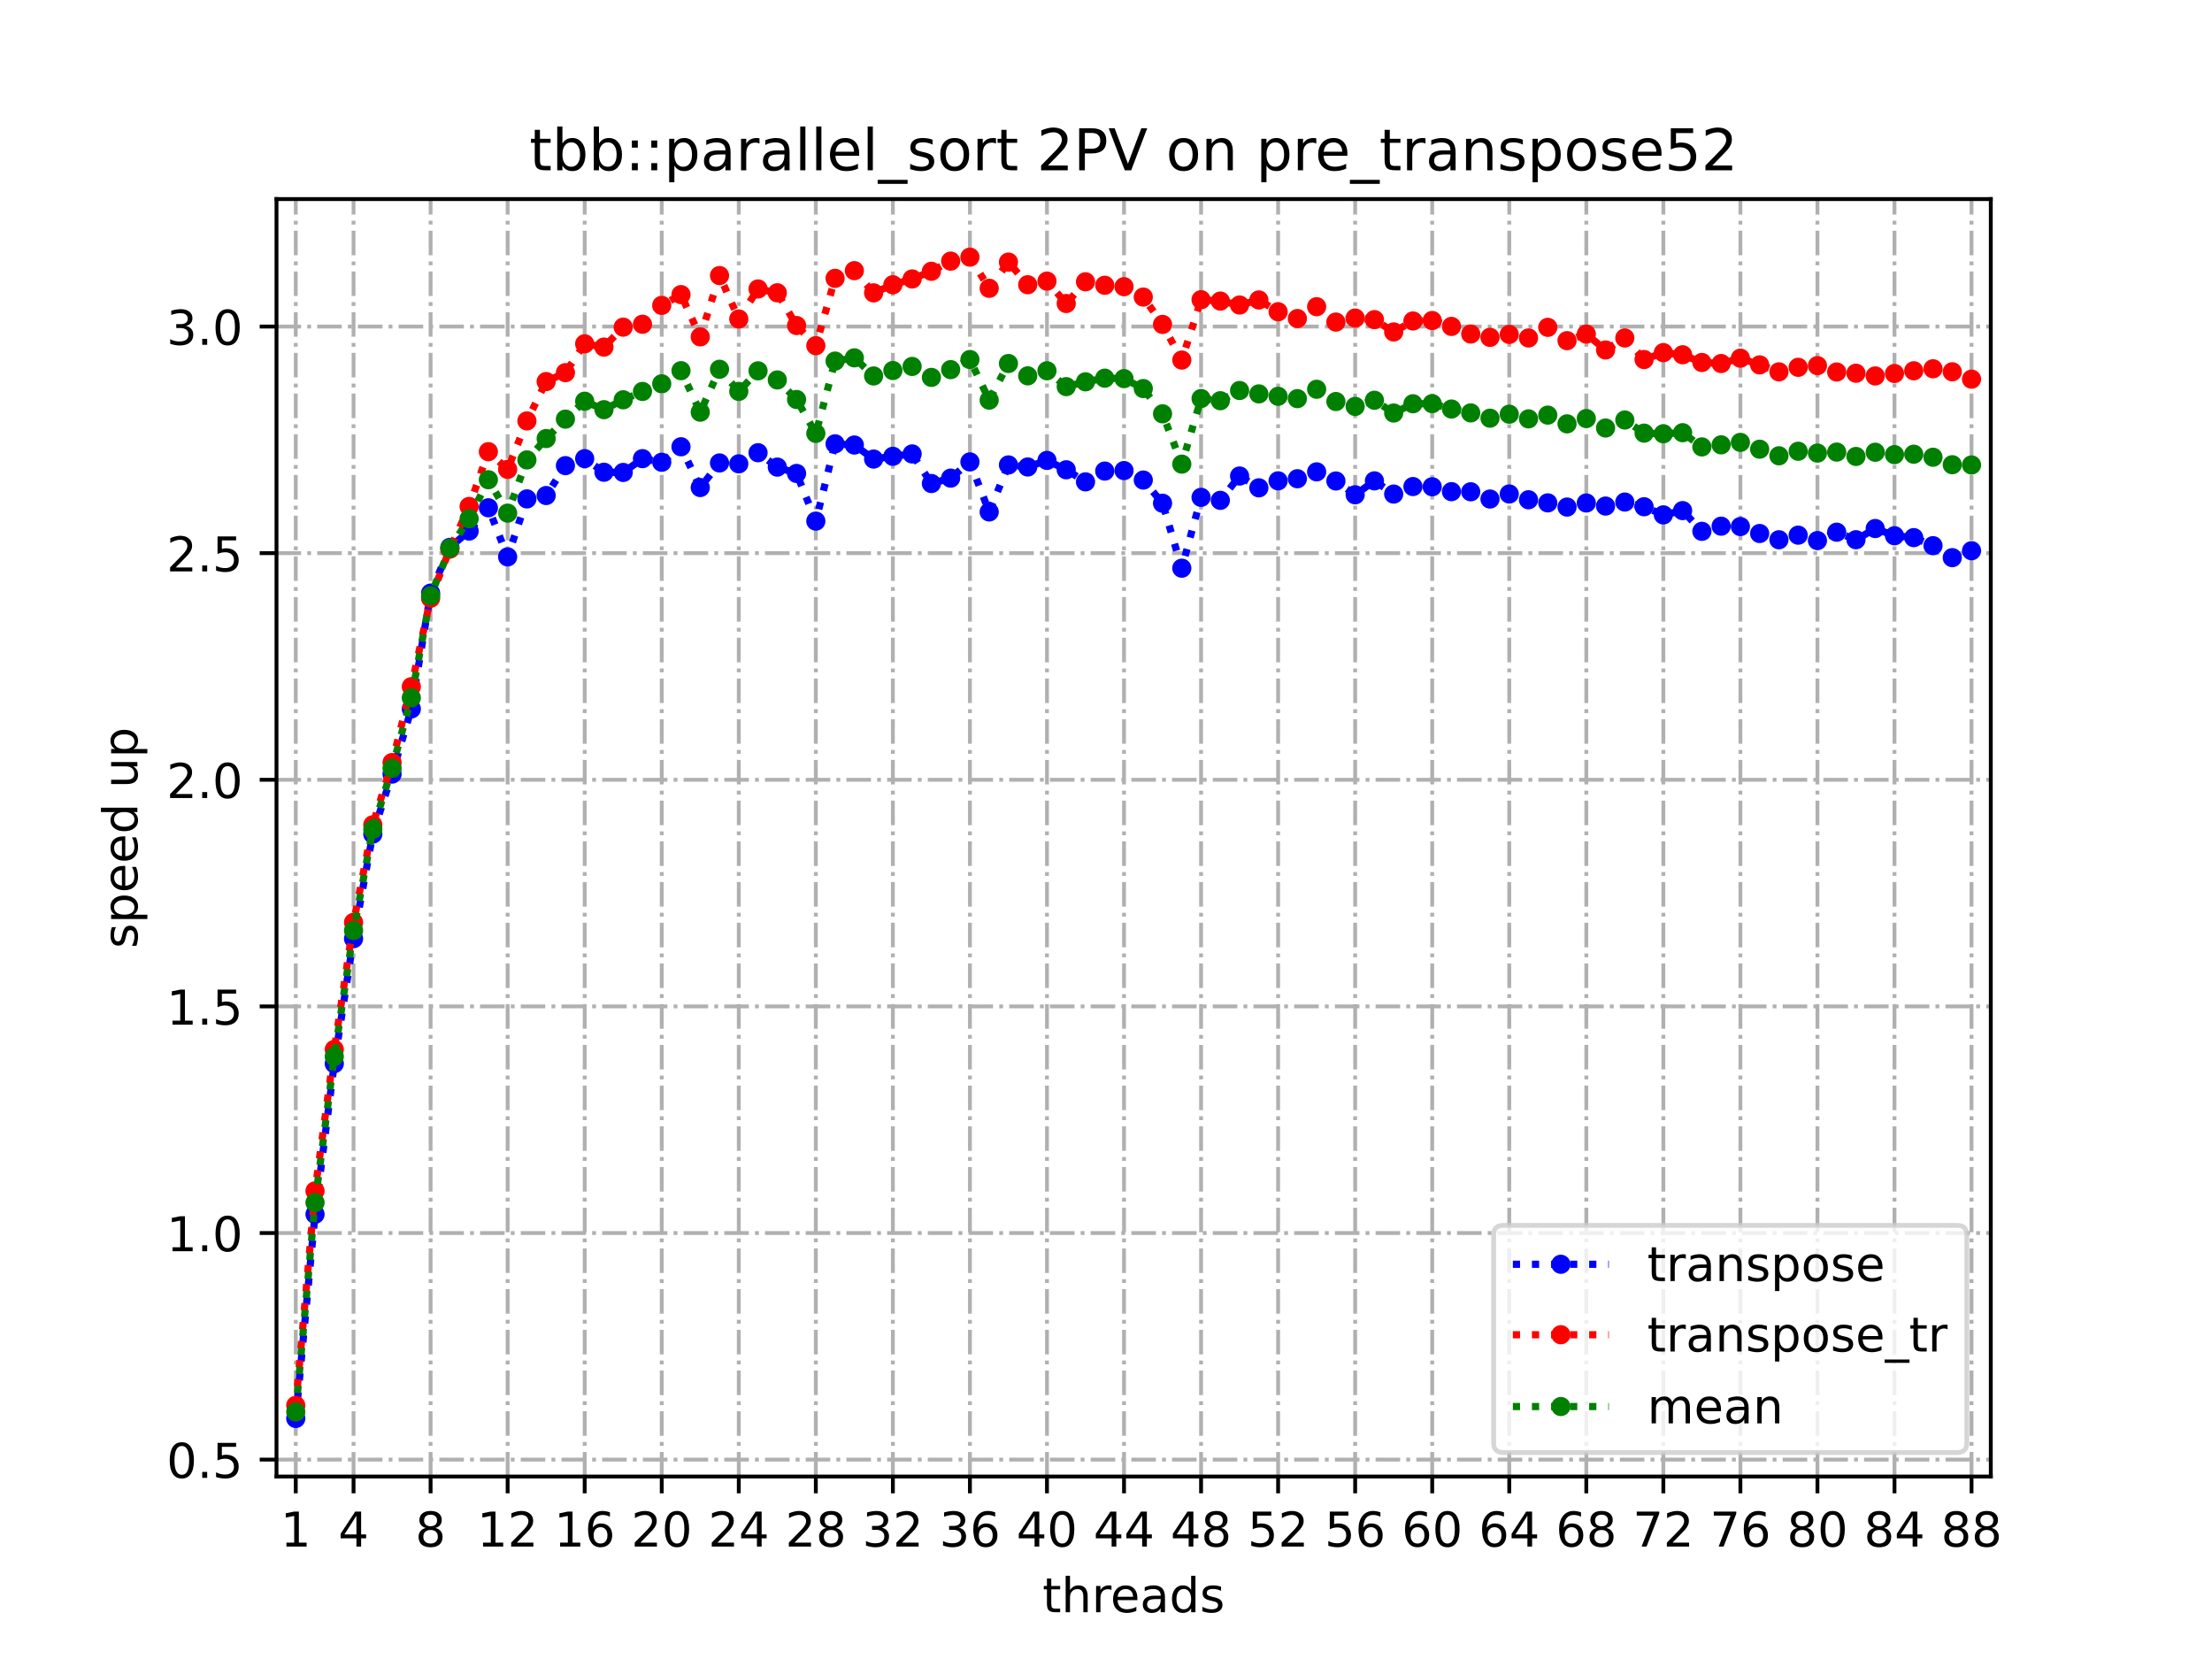<?xml version="1.0" encoding="utf-8" standalone="no"?>
<!DOCTYPE svg PUBLIC "-//W3C//DTD SVG 1.1//EN"
  "http://www.w3.org/Graphics/SVG/1.1/DTD/svg11.dtd">
<!-- Created with matplotlib (https://matplotlib.org/) -->
<svg height="345.6pt" version="1.1" viewBox="0 0 460.8 345.6" width="460.8pt" xmlns="http://www.w3.org/2000/svg" xmlns:xlink="http://www.w3.org/1999/xlink">
 <defs>
  <style type="text/css">
*{stroke-linecap:butt;stroke-linejoin:round;}
  </style>
 </defs>
 <g id="figure_1">
  <g id="patch_1">
   <path d="M 0 345.6 
L 460.8 345.6 
L 460.8 0 
L 0 0 
z
" style="fill:#ffffff;"/>
  </g>
  <g id="axes_1">
   <g id="patch_2">
    <path d="M 57.6 307.584 
L 414.72 307.584 
L 414.72 41.472 
L 57.6 41.472 
z
" style="fill:#ffffff;"/>
   </g>
   <g id="matplotlib.axis_1">
    <g id="xtick_1">
     <g id="line2d_1">
      <path clip-path="url(#pd59988e260)" d="M 61.613 307.584 
L 61.613 41.472 
" style="fill:none;stroke:#b0b0b0;stroke-dasharray:5.12,1.28,0.8,1.28;stroke-dashoffset:0;stroke-width:0.8;"/>
     </g>
     <g id="line2d_2">
      <defs>
       <path d="M 0 0 
L 0 3.5 
" id="m7ceeb19048" style="stroke:#000000;stroke-width:0.8;"/>
      </defs>
      <g>
       <use style="stroke:#000000;stroke-width:0.8;" x="61.613" xlink:href="#m7ceeb19048" y="307.584"/>
      </g>
     </g>
     <g id="text_1">
      <!-- 1 -->
      <defs>
       <path d="M 12.406 8.297 
L 28.516 8.297 
L 28.516 63.922 
L 10.984 60.406 
L 10.984 69.391 
L 28.422 72.906 
L 38.281 72.906 
L 38.281 8.297 
L 54.391 8.297 
L 54.391 0 
L 12.406 0 
z
" id="DejaVuSans-49"/>
      </defs>
      <g transform="translate(58.431 322.182)scale(0.1 -0.1)">
       <use xlink:href="#DejaVuSans-49"/>
      </g>
     </g>
    </g>
    <g id="xtick_2">
     <g id="line2d_3">
      <path clip-path="url(#pd59988e260)" d="M 73.65 307.584 
L 73.65 41.472 
" style="fill:none;stroke:#b0b0b0;stroke-dasharray:5.12,1.28,0.8,1.28;stroke-dashoffset:0;stroke-width:0.8;"/>
     </g>
     <g id="line2d_4">
      <g>
       <use style="stroke:#000000;stroke-width:0.8;" x="73.65" xlink:href="#m7ceeb19048" y="307.584"/>
      </g>
     </g>
     <g id="text_2">
      <!-- 4 -->
      <defs>
       <path d="M 37.797 64.312 
L 12.891 25.391 
L 37.797 25.391 
z
M 35.203 72.906 
L 47.609 72.906 
L 47.609 25.391 
L 58.016 25.391 
L 58.016 17.188 
L 47.609 17.188 
L 47.609 0 
L 37.797 0 
L 37.797 17.188 
L 4.891 17.188 
L 4.891 26.703 
z
" id="DejaVuSans-52"/>
      </defs>
      <g transform="translate(70.469 322.182)scale(0.1 -0.1)">
       <use xlink:href="#DejaVuSans-52"/>
      </g>
     </g>
    </g>
    <g id="xtick_3">
     <g id="line2d_5">
      <path clip-path="url(#pd59988e260)" d="M 89.701 307.584 
L 89.701 41.472 
" style="fill:none;stroke:#b0b0b0;stroke-dasharray:5.12,1.28,0.8,1.28;stroke-dashoffset:0;stroke-width:0.8;"/>
     </g>
     <g id="line2d_6">
      <g>
       <use style="stroke:#000000;stroke-width:0.8;" x="89.701" xlink:href="#m7ceeb19048" y="307.584"/>
      </g>
     </g>
     <g id="text_3">
      <!-- 8 -->
      <defs>
       <path d="M 31.781 34.625 
Q 24.75 34.625 20.719 30.859 
Q 16.703 27.094 16.703 20.516 
Q 16.703 13.922 20.719 10.156 
Q 24.75 6.391 31.781 6.391 
Q 38.812 6.391 42.859 10.172 
Q 46.922 13.969 46.922 20.516 
Q 46.922 27.094 42.891 30.859 
Q 38.875 34.625 31.781 34.625 
z
M 21.922 38.812 
Q 15.578 40.375 12.031 44.719 
Q 8.5 49.078 8.5 55.328 
Q 8.5 64.062 14.719 69.141 
Q 20.953 74.219 31.781 74.219 
Q 42.672 74.219 48.875 69.141 
Q 55.078 64.062 55.078 55.328 
Q 55.078 49.078 51.531 44.719 
Q 48 40.375 41.703 38.812 
Q 48.828 37.156 52.797 32.312 
Q 56.781 27.484 56.781 20.516 
Q 56.781 9.906 50.312 4.234 
Q 43.844 -1.422 31.781 -1.422 
Q 19.734 -1.422 13.25 4.234 
Q 6.781 9.906 6.781 20.516 
Q 6.781 27.484 10.781 32.312 
Q 14.797 37.156 21.922 38.812 
z
M 18.312 54.391 
Q 18.312 48.734 21.844 45.562 
Q 25.391 42.391 31.781 42.391 
Q 38.141 42.391 41.719 45.562 
Q 45.312 48.734 45.312 54.391 
Q 45.312 60.062 41.719 63.234 
Q 38.141 66.406 31.781 66.406 
Q 25.391 66.406 21.844 63.234 
Q 18.312 60.062 18.312 54.391 
z
" id="DejaVuSans-56"/>
      </defs>
      <g transform="translate(86.519 322.182)scale(0.1 -0.1)">
       <use xlink:href="#DejaVuSans-56"/>
      </g>
     </g>
    </g>
    <g id="xtick_4">
     <g id="line2d_7">
      <path clip-path="url(#pd59988e260)" d="M 105.751 307.584 
L 105.751 41.472 
" style="fill:none;stroke:#b0b0b0;stroke-dasharray:5.12,1.28,0.8,1.28;stroke-dashoffset:0;stroke-width:0.8;"/>
     </g>
     <g id="line2d_8">
      <g>
       <use style="stroke:#000000;stroke-width:0.8;" x="105.751" xlink:href="#m7ceeb19048" y="307.584"/>
      </g>
     </g>
     <g id="text_4">
      <!-- 12 -->
      <defs>
       <path d="M 19.188 8.297 
L 53.609 8.297 
L 53.609 0 
L 7.328 0 
L 7.328 8.297 
Q 12.938 14.109 22.625 23.891 
Q 32.328 33.688 34.812 36.531 
Q 39.547 41.844 41.422 45.531 
Q 43.312 49.219 43.312 52.781 
Q 43.312 58.594 39.234 62.25 
Q 35.156 65.922 28.609 65.922 
Q 23.969 65.922 18.812 64.312 
Q 13.672 62.703 7.812 59.422 
L 7.812 69.391 
Q 13.766 71.781 18.938 73 
Q 24.125 74.219 28.422 74.219 
Q 39.75 74.219 46.484 68.547 
Q 53.219 62.891 53.219 53.422 
Q 53.219 48.922 51.531 44.891 
Q 49.859 40.875 45.406 35.406 
Q 44.188 33.984 37.641 27.219 
Q 31.109 20.453 19.188 8.297 
z
" id="DejaVuSans-50"/>
      </defs>
      <g transform="translate(99.389 322.182)scale(0.1 -0.1)">
       <use xlink:href="#DejaVuSans-49"/>
       <use x="63.623" xlink:href="#DejaVuSans-50"/>
      </g>
     </g>
    </g>
    <g id="xtick_5">
     <g id="line2d_9">
      <path clip-path="url(#pd59988e260)" d="M 121.801 307.584 
L 121.801 41.472 
" style="fill:none;stroke:#b0b0b0;stroke-dasharray:5.12,1.28,0.8,1.28;stroke-dashoffset:0;stroke-width:0.8;"/>
     </g>
     <g id="line2d_10">
      <g>
       <use style="stroke:#000000;stroke-width:0.8;" x="121.801" xlink:href="#m7ceeb19048" y="307.584"/>
      </g>
     </g>
     <g id="text_5">
      <!-- 16 -->
      <defs>
       <path d="M 33.016 40.375 
Q 26.375 40.375 22.484 35.828 
Q 18.609 31.297 18.609 23.391 
Q 18.609 15.531 22.484 10.953 
Q 26.375 6.391 33.016 6.391 
Q 39.656 6.391 43.531 10.953 
Q 47.406 15.531 47.406 23.391 
Q 47.406 31.297 43.531 35.828 
Q 39.656 40.375 33.016 40.375 
z
M 52.594 71.297 
L 52.594 62.312 
Q 48.875 64.062 45.094 64.984 
Q 41.312 65.922 37.594 65.922 
Q 27.828 65.922 22.672 59.328 
Q 17.531 52.734 16.797 39.406 
Q 19.672 43.656 24.016 45.922 
Q 28.375 48.188 33.594 48.188 
Q 44.578 48.188 50.953 41.516 
Q 57.328 34.859 57.328 23.391 
Q 57.328 12.156 50.688 5.359 
Q 44.047 -1.422 33.016 -1.422 
Q 20.359 -1.422 13.672 8.266 
Q 6.984 17.969 6.984 36.375 
Q 6.984 53.656 15.188 63.938 
Q 23.391 74.219 37.203 74.219 
Q 40.922 74.219 44.703 73.484 
Q 48.484 72.75 52.594 71.297 
z
" id="DejaVuSans-54"/>
      </defs>
      <g transform="translate(115.439 322.182)scale(0.1 -0.1)">
       <use xlink:href="#DejaVuSans-49"/>
       <use x="63.623" xlink:href="#DejaVuSans-54"/>
      </g>
     </g>
    </g>
    <g id="xtick_6">
     <g id="line2d_11">
      <path clip-path="url(#pd59988e260)" d="M 137.852 307.584 
L 137.852 41.472 
" style="fill:none;stroke:#b0b0b0;stroke-dasharray:5.12,1.28,0.8,1.28;stroke-dashoffset:0;stroke-width:0.8;"/>
     </g>
     <g id="line2d_12">
      <g>
       <use style="stroke:#000000;stroke-width:0.8;" x="137.852" xlink:href="#m7ceeb19048" y="307.584"/>
      </g>
     </g>
     <g id="text_6">
      <!-- 20 -->
      <defs>
       <path d="M 31.781 66.406 
Q 24.172 66.406 20.328 58.906 
Q 16.5 51.422 16.5 36.375 
Q 16.5 21.391 20.328 13.891 
Q 24.172 6.391 31.781 6.391 
Q 39.453 6.391 43.281 13.891 
Q 47.125 21.391 47.125 36.375 
Q 47.125 51.422 43.281 58.906 
Q 39.453 66.406 31.781 66.406 
z
M 31.781 74.219 
Q 44.047 74.219 50.516 64.516 
Q 56.984 54.828 56.984 36.375 
Q 56.984 17.969 50.516 8.266 
Q 44.047 -1.422 31.781 -1.422 
Q 19.531 -1.422 13.062 8.266 
Q 6.594 17.969 6.594 36.375 
Q 6.594 54.828 13.062 64.516 
Q 19.531 74.219 31.781 74.219 
z
" id="DejaVuSans-48"/>
      </defs>
      <g transform="translate(131.489 322.182)scale(0.1 -0.1)">
       <use xlink:href="#DejaVuSans-50"/>
       <use x="63.623" xlink:href="#DejaVuSans-48"/>
      </g>
     </g>
    </g>
    <g id="xtick_7">
     <g id="line2d_13">
      <path clip-path="url(#pd59988e260)" d="M 153.902 307.584 
L 153.902 41.472 
" style="fill:none;stroke:#b0b0b0;stroke-dasharray:5.12,1.28,0.8,1.28;stroke-dashoffset:0;stroke-width:0.8;"/>
     </g>
     <g id="line2d_14">
      <g>
       <use style="stroke:#000000;stroke-width:0.8;" x="153.902" xlink:href="#m7ceeb19048" y="307.584"/>
      </g>
     </g>
     <g id="text_7">
      <!-- 24 -->
      <g transform="translate(147.54 322.182)scale(0.1 -0.1)">
       <use xlink:href="#DejaVuSans-50"/>
       <use x="63.623" xlink:href="#DejaVuSans-52"/>
      </g>
     </g>
    </g>
    <g id="xtick_8">
     <g id="line2d_15">
      <path clip-path="url(#pd59988e260)" d="M 169.952 307.584 
L 169.952 41.472 
" style="fill:none;stroke:#b0b0b0;stroke-dasharray:5.12,1.28,0.8,1.28;stroke-dashoffset:0;stroke-width:0.8;"/>
     </g>
     <g id="line2d_16">
      <g>
       <use style="stroke:#000000;stroke-width:0.8;" x="169.952" xlink:href="#m7ceeb19048" y="307.584"/>
      </g>
     </g>
     <g id="text_8">
      <!-- 28 -->
      <g transform="translate(163.59 322.182)scale(0.1 -0.1)">
       <use xlink:href="#DejaVuSans-50"/>
       <use x="63.623" xlink:href="#DejaVuSans-56"/>
      </g>
     </g>
    </g>
    <g id="xtick_9">
     <g id="line2d_17">
      <path clip-path="url(#pd59988e260)" d="M 186.003 307.584 
L 186.003 41.472 
" style="fill:none;stroke:#b0b0b0;stroke-dasharray:5.12,1.28,0.8,1.28;stroke-dashoffset:0;stroke-width:0.8;"/>
     </g>
     <g id="line2d_18">
      <g>
       <use style="stroke:#000000;stroke-width:0.8;" x="186.003" xlink:href="#m7ceeb19048" y="307.584"/>
      </g>
     </g>
     <g id="text_9">
      <!-- 32 -->
      <defs>
       <path d="M 40.578 39.312 
Q 47.656 37.797 51.625 33 
Q 55.609 28.219 55.609 21.188 
Q 55.609 10.406 48.188 4.484 
Q 40.766 -1.422 27.094 -1.422 
Q 22.516 -1.422 17.656 -0.516 
Q 12.797 0.391 7.625 2.203 
L 7.625 11.719 
Q 11.719 9.328 16.594 8.109 
Q 21.484 6.891 26.812 6.891 
Q 36.078 6.891 40.938 10.547 
Q 45.797 14.203 45.797 21.188 
Q 45.797 27.641 41.281 31.266 
Q 36.766 34.906 28.719 34.906 
L 20.219 34.906 
L 20.219 43.016 
L 29.109 43.016 
Q 36.375 43.016 40.234 45.922 
Q 44.094 48.828 44.094 54.297 
Q 44.094 59.906 40.109 62.906 
Q 36.141 65.922 28.719 65.922 
Q 24.656 65.922 20.016 65.031 
Q 15.375 64.156 9.812 62.312 
L 9.812 71.094 
Q 15.438 72.656 20.344 73.438 
Q 25.25 74.219 29.594 74.219 
Q 40.828 74.219 47.359 69.109 
Q 53.906 64.016 53.906 55.328 
Q 53.906 49.266 50.438 45.094 
Q 46.969 40.922 40.578 39.312 
z
" id="DejaVuSans-51"/>
      </defs>
      <g transform="translate(179.64 322.182)scale(0.1 -0.1)">
       <use xlink:href="#DejaVuSans-51"/>
       <use x="63.623" xlink:href="#DejaVuSans-50"/>
      </g>
     </g>
    </g>
    <g id="xtick_10">
     <g id="line2d_19">
      <path clip-path="url(#pd59988e260)" d="M 202.053 307.584 
L 202.053 41.472 
" style="fill:none;stroke:#b0b0b0;stroke-dasharray:5.12,1.28,0.8,1.28;stroke-dashoffset:0;stroke-width:0.8;"/>
     </g>
     <g id="line2d_20">
      <g>
       <use style="stroke:#000000;stroke-width:0.8;" x="202.053" xlink:href="#m7ceeb19048" y="307.584"/>
      </g>
     </g>
     <g id="text_10">
      <!-- 36 -->
      <g transform="translate(195.691 322.182)scale(0.1 -0.1)">
       <use xlink:href="#DejaVuSans-51"/>
       <use x="63.623" xlink:href="#DejaVuSans-54"/>
      </g>
     </g>
    </g>
    <g id="xtick_11">
     <g id="line2d_21">
      <path clip-path="url(#pd59988e260)" d="M 218.103 307.584 
L 218.103 41.472 
" style="fill:none;stroke:#b0b0b0;stroke-dasharray:5.12,1.28,0.8,1.28;stroke-dashoffset:0;stroke-width:0.8;"/>
     </g>
     <g id="line2d_22">
      <g>
       <use style="stroke:#000000;stroke-width:0.8;" x="218.103" xlink:href="#m7ceeb19048" y="307.584"/>
      </g>
     </g>
     <g id="text_11">
      <!-- 40 -->
      <g transform="translate(211.741 322.182)scale(0.1 -0.1)">
       <use xlink:href="#DejaVuSans-52"/>
       <use x="63.623" xlink:href="#DejaVuSans-48"/>
      </g>
     </g>
    </g>
    <g id="xtick_12">
     <g id="line2d_23">
      <path clip-path="url(#pd59988e260)" d="M 234.154 307.584 
L 234.154 41.472 
" style="fill:none;stroke:#b0b0b0;stroke-dasharray:5.12,1.28,0.8,1.28;stroke-dashoffset:0;stroke-width:0.8;"/>
     </g>
     <g id="line2d_24">
      <g>
       <use style="stroke:#000000;stroke-width:0.8;" x="234.154" xlink:href="#m7ceeb19048" y="307.584"/>
      </g>
     </g>
     <g id="text_12">
      <!-- 44 -->
      <g transform="translate(227.791 322.182)scale(0.1 -0.1)">
       <use xlink:href="#DejaVuSans-52"/>
       <use x="63.623" xlink:href="#DejaVuSans-52"/>
      </g>
     </g>
    </g>
    <g id="xtick_13">
     <g id="line2d_25">
      <path clip-path="url(#pd59988e260)" d="M 250.204 307.584 
L 250.204 41.472 
" style="fill:none;stroke:#b0b0b0;stroke-dasharray:5.12,1.28,0.8,1.28;stroke-dashoffset:0;stroke-width:0.8;"/>
     </g>
     <g id="line2d_26">
      <g>
       <use style="stroke:#000000;stroke-width:0.8;" x="250.204" xlink:href="#m7ceeb19048" y="307.584"/>
      </g>
     </g>
     <g id="text_13">
      <!-- 48 -->
      <g transform="translate(243.842 322.182)scale(0.1 -0.1)">
       <use xlink:href="#DejaVuSans-52"/>
       <use x="63.623" xlink:href="#DejaVuSans-56"/>
      </g>
     </g>
    </g>
    <g id="xtick_14">
     <g id="line2d_27">
      <path clip-path="url(#pd59988e260)" d="M 266.254 307.584 
L 266.254 41.472 
" style="fill:none;stroke:#b0b0b0;stroke-dasharray:5.12,1.28,0.8,1.28;stroke-dashoffset:0;stroke-width:0.8;"/>
     </g>
     <g id="line2d_28">
      <g>
       <use style="stroke:#000000;stroke-width:0.8;" x="266.254" xlink:href="#m7ceeb19048" y="307.584"/>
      </g>
     </g>
     <g id="text_14">
      <!-- 52 -->
      <defs>
       <path d="M 10.797 72.906 
L 49.516 72.906 
L 49.516 64.594 
L 19.828 64.594 
L 19.828 46.734 
Q 21.969 47.469 24.109 47.828 
Q 26.266 48.188 28.422 48.188 
Q 40.625 48.188 47.75 41.5 
Q 54.891 34.812 54.891 23.391 
Q 54.891 11.625 47.562 5.094 
Q 40.234 -1.422 26.906 -1.422 
Q 22.312 -1.422 17.547 -0.641 
Q 12.797 0.141 7.719 1.703 
L 7.719 11.625 
Q 12.109 9.234 16.797 8.062 
Q 21.484 6.891 26.703 6.891 
Q 35.156 6.891 40.078 11.328 
Q 45.016 15.766 45.016 23.391 
Q 45.016 31 40.078 35.438 
Q 35.156 39.891 26.703 39.891 
Q 22.75 39.891 18.812 39.016 
Q 14.891 38.141 10.797 36.281 
z
" id="DejaVuSans-53"/>
      </defs>
      <g transform="translate(259.892 322.182)scale(0.1 -0.1)">
       <use xlink:href="#DejaVuSans-53"/>
       <use x="63.623" xlink:href="#DejaVuSans-50"/>
      </g>
     </g>
    </g>
    <g id="xtick_15">
     <g id="line2d_29">
      <path clip-path="url(#pd59988e260)" d="M 282.305 307.584 
L 282.305 41.472 
" style="fill:none;stroke:#b0b0b0;stroke-dasharray:5.12,1.28,0.8,1.28;stroke-dashoffset:0;stroke-width:0.8;"/>
     </g>
     <g id="line2d_30">
      <g>
       <use style="stroke:#000000;stroke-width:0.8;" x="282.305" xlink:href="#m7ceeb19048" y="307.584"/>
      </g>
     </g>
     <g id="text_15">
      <!-- 56 -->
      <g transform="translate(275.942 322.182)scale(0.1 -0.1)">
       <use xlink:href="#DejaVuSans-53"/>
       <use x="63.623" xlink:href="#DejaVuSans-54"/>
      </g>
     </g>
    </g>
    <g id="xtick_16">
     <g id="line2d_31">
      <path clip-path="url(#pd59988e260)" d="M 298.355 307.584 
L 298.355 41.472 
" style="fill:none;stroke:#b0b0b0;stroke-dasharray:5.12,1.28,0.8,1.28;stroke-dashoffset:0;stroke-width:0.8;"/>
     </g>
     <g id="line2d_32">
      <g>
       <use style="stroke:#000000;stroke-width:0.8;" x="298.355" xlink:href="#m7ceeb19048" y="307.584"/>
      </g>
     </g>
     <g id="text_16">
      <!-- 60 -->
      <g transform="translate(291.993 322.182)scale(0.1 -0.1)">
       <use xlink:href="#DejaVuSans-54"/>
       <use x="63.623" xlink:href="#DejaVuSans-48"/>
      </g>
     </g>
    </g>
    <g id="xtick_17">
     <g id="line2d_33">
      <path clip-path="url(#pd59988e260)" d="M 314.405 307.584 
L 314.405 41.472 
" style="fill:none;stroke:#b0b0b0;stroke-dasharray:5.12,1.28,0.8,1.28;stroke-dashoffset:0;stroke-width:0.8;"/>
     </g>
     <g id="line2d_34">
      <g>
       <use style="stroke:#000000;stroke-width:0.8;" x="314.405" xlink:href="#m7ceeb19048" y="307.584"/>
      </g>
     </g>
     <g id="text_17">
      <!-- 64 -->
      <g transform="translate(308.043 322.182)scale(0.1 -0.1)">
       <use xlink:href="#DejaVuSans-54"/>
       <use x="63.623" xlink:href="#DejaVuSans-52"/>
      </g>
     </g>
    </g>
    <g id="xtick_18">
     <g id="line2d_35">
      <path clip-path="url(#pd59988e260)" d="M 330.456 307.584 
L 330.456 41.472 
" style="fill:none;stroke:#b0b0b0;stroke-dasharray:5.12,1.28,0.8,1.28;stroke-dashoffset:0;stroke-width:0.8;"/>
     </g>
     <g id="line2d_36">
      <g>
       <use style="stroke:#000000;stroke-width:0.8;" x="330.456" xlink:href="#m7ceeb19048" y="307.584"/>
      </g>
     </g>
     <g id="text_18">
      <!-- 68 -->
      <g transform="translate(324.093 322.182)scale(0.1 -0.1)">
       <use xlink:href="#DejaVuSans-54"/>
       <use x="63.623" xlink:href="#DejaVuSans-56"/>
      </g>
     </g>
    </g>
    <g id="xtick_19">
     <g id="line2d_37">
      <path clip-path="url(#pd59988e260)" d="M 346.506 307.584 
L 346.506 41.472 
" style="fill:none;stroke:#b0b0b0;stroke-dasharray:5.12,1.28,0.8,1.28;stroke-dashoffset:0;stroke-width:0.8;"/>
     </g>
     <g id="line2d_38">
      <g>
       <use style="stroke:#000000;stroke-width:0.8;" x="346.506" xlink:href="#m7ceeb19048" y="307.584"/>
      </g>
     </g>
     <g id="text_19">
      <!-- 72 -->
      <defs>
       <path d="M 8.203 72.906 
L 55.078 72.906 
L 55.078 68.703 
L 28.609 0 
L 18.312 0 
L 43.219 64.594 
L 8.203 64.594 
z
" id="DejaVuSans-55"/>
      </defs>
      <g transform="translate(340.144 322.182)scale(0.1 -0.1)">
       <use xlink:href="#DejaVuSans-55"/>
       <use x="63.623" xlink:href="#DejaVuSans-50"/>
      </g>
     </g>
    </g>
    <g id="xtick_20">
     <g id="line2d_39">
      <path clip-path="url(#pd59988e260)" d="M 362.556 307.584 
L 362.556 41.472 
" style="fill:none;stroke:#b0b0b0;stroke-dasharray:5.12,1.28,0.8,1.28;stroke-dashoffset:0;stroke-width:0.8;"/>
     </g>
     <g id="line2d_40">
      <g>
       <use style="stroke:#000000;stroke-width:0.8;" x="362.556" xlink:href="#m7ceeb19048" y="307.584"/>
      </g>
     </g>
     <g id="text_20">
      <!-- 76 -->
      <g transform="translate(356.194 322.182)scale(0.1 -0.1)">
       <use xlink:href="#DejaVuSans-55"/>
       <use x="63.623" xlink:href="#DejaVuSans-54"/>
      </g>
     </g>
    </g>
    <g id="xtick_21">
     <g id="line2d_41">
      <path clip-path="url(#pd59988e260)" d="M 378.607 307.584 
L 378.607 41.472 
" style="fill:none;stroke:#b0b0b0;stroke-dasharray:5.12,1.28,0.8,1.28;stroke-dashoffset:0;stroke-width:0.8;"/>
     </g>
     <g id="line2d_42">
      <g>
       <use style="stroke:#000000;stroke-width:0.8;" x="378.607" xlink:href="#m7ceeb19048" y="307.584"/>
      </g>
     </g>
     <g id="text_21">
      <!-- 80 -->
      <g transform="translate(372.244 322.182)scale(0.1 -0.1)">
       <use xlink:href="#DejaVuSans-56"/>
       <use x="63.623" xlink:href="#DejaVuSans-48"/>
      </g>
     </g>
    </g>
    <g id="xtick_22">
     <g id="line2d_43">
      <path clip-path="url(#pd59988e260)" d="M 394.657 307.584 
L 394.657 41.472 
" style="fill:none;stroke:#b0b0b0;stroke-dasharray:5.12,1.28,0.8,1.28;stroke-dashoffset:0;stroke-width:0.8;"/>
     </g>
     <g id="line2d_44">
      <g>
       <use style="stroke:#000000;stroke-width:0.8;" x="394.657" xlink:href="#m7ceeb19048" y="307.584"/>
      </g>
     </g>
     <g id="text_22">
      <!-- 84 -->
      <g transform="translate(388.295 322.182)scale(0.1 -0.1)">
       <use xlink:href="#DejaVuSans-56"/>
       <use x="63.623" xlink:href="#DejaVuSans-52"/>
      </g>
     </g>
    </g>
    <g id="xtick_23">
     <g id="line2d_45">
      <path clip-path="url(#pd59988e260)" d="M 410.707 307.584 
L 410.707 41.472 
" style="fill:none;stroke:#b0b0b0;stroke-dasharray:5.12,1.28,0.8,1.28;stroke-dashoffset:0;stroke-width:0.8;"/>
     </g>
     <g id="line2d_46">
      <g>
       <use style="stroke:#000000;stroke-width:0.8;" x="410.707" xlink:href="#m7ceeb19048" y="307.584"/>
      </g>
     </g>
     <g id="text_23">
      <!-- 88 -->
      <g transform="translate(404.345 322.182)scale(0.1 -0.1)">
       <use xlink:href="#DejaVuSans-56"/>
       <use x="63.623" xlink:href="#DejaVuSans-56"/>
      </g>
     </g>
    </g>
    <g id="text_24">
     <!-- threads -->
     <defs>
      <path d="M 18.312 70.219 
L 18.312 54.688 
L 36.812 54.688 
L 36.812 47.703 
L 18.312 47.703 
L 18.312 18.016 
Q 18.312 11.328 20.141 9.422 
Q 21.969 7.516 27.594 7.516 
L 36.812 7.516 
L 36.812 0 
L 27.594 0 
Q 17.188 0 13.234 3.875 
Q 9.281 7.766 9.281 18.016 
L 9.281 47.703 
L 2.688 47.703 
L 2.688 54.688 
L 9.281 54.688 
L 9.281 70.219 
z
" id="DejaVuSans-116"/>
      <path d="M 54.891 33.016 
L 54.891 0 
L 45.906 0 
L 45.906 32.719 
Q 45.906 40.484 42.875 44.328 
Q 39.844 48.188 33.797 48.188 
Q 26.516 48.188 22.312 43.547 
Q 18.109 38.922 18.109 30.906 
L 18.109 0 
L 9.078 0 
L 9.078 75.984 
L 18.109 75.984 
L 18.109 46.188 
Q 21.344 51.125 25.703 53.562 
Q 30.078 56 35.797 56 
Q 45.219 56 50.047 50.172 
Q 54.891 44.344 54.891 33.016 
z
" id="DejaVuSans-104"/>
      <path d="M 41.109 46.297 
Q 39.594 47.172 37.812 47.578 
Q 36.031 48 33.891 48 
Q 26.266 48 22.188 43.047 
Q 18.109 38.094 18.109 28.812 
L 18.109 0 
L 9.078 0 
L 9.078 54.688 
L 18.109 54.688 
L 18.109 46.188 
Q 20.953 51.172 25.484 53.578 
Q 30.031 56 36.531 56 
Q 37.453 56 38.578 55.875 
Q 39.703 55.766 41.062 55.516 
z
" id="DejaVuSans-114"/>
      <path d="M 56.203 29.594 
L 56.203 25.203 
L 14.891 25.203 
Q 15.484 15.922 20.484 11.062 
Q 25.484 6.203 34.422 6.203 
Q 39.594 6.203 44.453 7.469 
Q 49.312 8.734 54.109 11.281 
L 54.109 2.781 
Q 49.266 0.734 44.188 -0.344 
Q 39.109 -1.422 33.891 -1.422 
Q 20.797 -1.422 13.156 6.188 
Q 5.516 13.812 5.516 26.812 
Q 5.516 40.234 12.766 48.109 
Q 20.016 56 32.328 56 
Q 43.359 56 49.781 48.891 
Q 56.203 41.797 56.203 29.594 
z
M 47.219 32.234 
Q 47.125 39.594 43.094 43.984 
Q 39.062 48.391 32.422 48.391 
Q 24.906 48.391 20.391 44.141 
Q 15.875 39.891 15.188 32.172 
z
" id="DejaVuSans-101"/>
      <path d="M 34.281 27.484 
Q 23.391 27.484 19.188 25 
Q 14.984 22.516 14.984 16.5 
Q 14.984 11.719 18.141 8.906 
Q 21.297 6.109 26.703 6.109 
Q 34.188 6.109 38.703 11.406 
Q 43.219 16.703 43.219 25.484 
L 43.219 27.484 
z
M 52.203 31.203 
L 52.203 0 
L 43.219 0 
L 43.219 8.297 
Q 40.141 3.328 35.547 0.953 
Q 30.953 -1.422 24.312 -1.422 
Q 15.922 -1.422 10.953 3.297 
Q 6 8.016 6 15.922 
Q 6 25.141 12.172 29.828 
Q 18.359 34.516 30.609 34.516 
L 43.219 34.516 
L 43.219 35.406 
Q 43.219 41.609 39.141 45 
Q 35.062 48.391 27.688 48.391 
Q 23 48.391 18.547 47.266 
Q 14.109 46.141 10.016 43.891 
L 10.016 52.203 
Q 14.938 54.109 19.578 55.047 
Q 24.219 56 28.609 56 
Q 40.484 56 46.344 49.844 
Q 52.203 43.703 52.203 31.203 
z
" id="DejaVuSans-97"/>
      <path d="M 45.406 46.391 
L 45.406 75.984 
L 54.391 75.984 
L 54.391 0 
L 45.406 0 
L 45.406 8.203 
Q 42.578 3.328 38.25 0.953 
Q 33.938 -1.422 27.875 -1.422 
Q 17.969 -1.422 11.734 6.484 
Q 5.516 14.406 5.516 27.297 
Q 5.516 40.188 11.734 48.094 
Q 17.969 56 27.875 56 
Q 33.938 56 38.25 53.625 
Q 42.578 51.266 45.406 46.391 
z
M 14.797 27.297 
Q 14.797 17.391 18.875 11.75 
Q 22.953 6.109 30.078 6.109 
Q 37.203 6.109 41.297 11.75 
Q 45.406 17.391 45.406 27.297 
Q 45.406 37.203 41.297 42.844 
Q 37.203 48.484 30.078 48.484 
Q 22.953 48.484 18.875 42.844 
Q 14.797 37.203 14.797 27.297 
z
" id="DejaVuSans-100"/>
      <path d="M 44.281 53.078 
L 44.281 44.578 
Q 40.484 46.531 36.375 47.5 
Q 32.281 48.484 27.875 48.484 
Q 21.188 48.484 17.844 46.438 
Q 14.5 44.391 14.5 40.281 
Q 14.5 37.156 16.891 35.375 
Q 19.281 33.594 26.516 31.984 
L 29.594 31.297 
Q 39.156 29.25 43.188 25.516 
Q 47.219 21.781 47.219 15.094 
Q 47.219 7.469 41.188 3.016 
Q 35.156 -1.422 24.609 -1.422 
Q 20.219 -1.422 15.453 -0.562 
Q 10.688 0.297 5.422 2 
L 5.422 11.281 
Q 10.406 8.688 15.234 7.391 
Q 20.062 6.109 24.812 6.109 
Q 31.156 6.109 34.562 8.281 
Q 37.984 10.453 37.984 14.406 
Q 37.984 18.062 35.516 20.016 
Q 33.062 21.969 24.703 23.781 
L 21.578 24.516 
Q 13.234 26.266 9.516 29.906 
Q 5.812 33.547 5.812 39.891 
Q 5.812 47.609 11.281 51.797 
Q 16.75 56 26.812 56 
Q 31.781 56 36.172 55.266 
Q 40.578 54.547 44.281 53.078 
z
" id="DejaVuSans-115"/>
     </defs>
     <g transform="translate(217.169 335.861)scale(0.1 -0.1)">
      <use xlink:href="#DejaVuSans-116"/>
      <use x="39.209" xlink:href="#DejaVuSans-104"/>
      <use x="102.588" xlink:href="#DejaVuSans-114"/>
      <use x="141.451" xlink:href="#DejaVuSans-101"/>
      <use x="202.975" xlink:href="#DejaVuSans-97"/>
      <use x="264.254" xlink:href="#DejaVuSans-100"/>
      <use x="327.73" xlink:href="#DejaVuSans-115"/>
     </g>
    </g>
   </g>
   <g id="matplotlib.axis_2">
    <g id="ytick_1">
     <g id="line2d_47">
      <path clip-path="url(#pd59988e260)" d="M 57.6 304.065 
L 414.72 304.065 
" style="fill:none;stroke:#b0b0b0;stroke-dasharray:5.12,1.28,0.8,1.28;stroke-dashoffset:0;stroke-width:0.8;"/>
     </g>
     <g id="line2d_48">
      <defs>
       <path d="M 0 0 
L -3.5 0 
" id="me0c9aab3b5" style="stroke:#000000;stroke-width:0.8;"/>
      </defs>
      <g>
       <use style="stroke:#000000;stroke-width:0.8;" x="57.6" xlink:href="#me0c9aab3b5" y="304.065"/>
      </g>
     </g>
     <g id="text_25">
      <!-- 0.5 -->
      <defs>
       <path d="M 10.688 12.406 
L 21 12.406 
L 21 0 
L 10.688 0 
z
" id="DejaVuSans-46"/>
      </defs>
      <g transform="translate(34.697 307.865)scale(0.1 -0.1)">
       <use xlink:href="#DejaVuSans-48"/>
       <use x="63.623" xlink:href="#DejaVuSans-46"/>
       <use x="95.41" xlink:href="#DejaVuSans-53"/>
      </g>
     </g>
    </g>
    <g id="ytick_2">
     <g id="line2d_49">
      <path clip-path="url(#pd59988e260)" d="M 57.6 256.858 
L 414.72 256.858 
" style="fill:none;stroke:#b0b0b0;stroke-dasharray:5.12,1.28,0.8,1.28;stroke-dashoffset:0;stroke-width:0.8;"/>
     </g>
     <g id="line2d_50">
      <g>
       <use style="stroke:#000000;stroke-width:0.8;" x="57.6" xlink:href="#me0c9aab3b5" y="256.858"/>
      </g>
     </g>
     <g id="text_26">
      <!-- 1.0 -->
      <g transform="translate(34.697 260.657)scale(0.1 -0.1)">
       <use xlink:href="#DejaVuSans-49"/>
       <use x="63.623" xlink:href="#DejaVuSans-46"/>
       <use x="95.41" xlink:href="#DejaVuSans-48"/>
      </g>
     </g>
    </g>
    <g id="ytick_3">
     <g id="line2d_51">
      <path clip-path="url(#pd59988e260)" d="M 57.6 209.65 
L 414.72 209.65 
" style="fill:none;stroke:#b0b0b0;stroke-dasharray:5.12,1.28,0.8,1.28;stroke-dashoffset:0;stroke-width:0.8;"/>
     </g>
     <g id="line2d_52">
      <g>
       <use style="stroke:#000000;stroke-width:0.8;" x="57.6" xlink:href="#me0c9aab3b5" y="209.65"/>
      </g>
     </g>
     <g id="text_27">
      <!-- 1.5 -->
      <g transform="translate(34.697 213.449)scale(0.1 -0.1)">
       <use xlink:href="#DejaVuSans-49"/>
       <use x="63.623" xlink:href="#DejaVuSans-46"/>
       <use x="95.41" xlink:href="#DejaVuSans-53"/>
      </g>
     </g>
    </g>
    <g id="ytick_4">
     <g id="line2d_53">
      <path clip-path="url(#pd59988e260)" d="M 57.6 162.443 
L 414.72 162.443 
" style="fill:none;stroke:#b0b0b0;stroke-dasharray:5.12,1.28,0.8,1.28;stroke-dashoffset:0;stroke-width:0.8;"/>
     </g>
     <g id="line2d_54">
      <g>
       <use style="stroke:#000000;stroke-width:0.8;" x="57.6" xlink:href="#me0c9aab3b5" y="162.443"/>
      </g>
     </g>
     <g id="text_28">
      <!-- 2.0 -->
      <g transform="translate(34.697 166.242)scale(0.1 -0.1)">
       <use xlink:href="#DejaVuSans-50"/>
       <use x="63.623" xlink:href="#DejaVuSans-46"/>
       <use x="95.41" xlink:href="#DejaVuSans-48"/>
      </g>
     </g>
    </g>
    <g id="ytick_5">
     <g id="line2d_55">
      <path clip-path="url(#pd59988e260)" d="M 57.6 115.235 
L 414.72 115.235 
" style="fill:none;stroke:#b0b0b0;stroke-dasharray:5.12,1.28,0.8,1.28;stroke-dashoffset:0;stroke-width:0.8;"/>
     </g>
     <g id="line2d_56">
      <g>
       <use style="stroke:#000000;stroke-width:0.8;" x="57.6" xlink:href="#me0c9aab3b5" y="115.235"/>
      </g>
     </g>
     <g id="text_29">
      <!-- 2.5 -->
      <g transform="translate(34.697 119.034)scale(0.1 -0.1)">
       <use xlink:href="#DejaVuSans-50"/>
       <use x="63.623" xlink:href="#DejaVuSans-46"/>
       <use x="95.41" xlink:href="#DejaVuSans-53"/>
      </g>
     </g>
    </g>
    <g id="ytick_6">
     <g id="line2d_57">
      <path clip-path="url(#pd59988e260)" d="M 57.6 68.027 
L 414.72 68.027 
" style="fill:none;stroke:#b0b0b0;stroke-dasharray:5.12,1.28,0.8,1.28;stroke-dashoffset:0;stroke-width:0.8;"/>
     </g>
     <g id="line2d_58">
      <g>
       <use style="stroke:#000000;stroke-width:0.8;" x="57.6" xlink:href="#me0c9aab3b5" y="68.027"/>
      </g>
     </g>
     <g id="text_30">
      <!-- 3.0 -->
      <g transform="translate(34.697 71.827)scale(0.1 -0.1)">
       <use xlink:href="#DejaVuSans-51"/>
       <use x="63.623" xlink:href="#DejaVuSans-46"/>
       <use x="95.41" xlink:href="#DejaVuSans-48"/>
      </g>
     </g>
    </g>
    <g id="text_31">
     <!-- speed up -->
     <defs>
      <path d="M 18.109 8.203 
L 18.109 -20.797 
L 9.078 -20.797 
L 9.078 54.688 
L 18.109 54.688 
L 18.109 46.391 
Q 20.953 51.266 25.266 53.625 
Q 29.594 56 35.594 56 
Q 45.562 56 51.781 48.094 
Q 58.016 40.188 58.016 27.297 
Q 58.016 14.406 51.781 6.484 
Q 45.562 -1.422 35.594 -1.422 
Q 29.594 -1.422 25.266 0.953 
Q 20.953 3.328 18.109 8.203 
z
M 48.688 27.297 
Q 48.688 37.203 44.609 42.844 
Q 40.531 48.484 33.406 48.484 
Q 26.266 48.484 22.188 42.844 
Q 18.109 37.203 18.109 27.297 
Q 18.109 17.391 22.188 11.75 
Q 26.266 6.109 33.406 6.109 
Q 40.531 6.109 44.609 11.75 
Q 48.688 17.391 48.688 27.297 
z
" id="DejaVuSans-112"/>
      <path id="DejaVuSans-32"/>
      <path d="M 8.5 21.578 
L 8.5 54.688 
L 17.484 54.688 
L 17.484 21.922 
Q 17.484 14.156 20.5 10.266 
Q 23.531 6.391 29.594 6.391 
Q 36.859 6.391 41.078 11.031 
Q 45.312 15.672 45.312 23.688 
L 45.312 54.688 
L 54.297 54.688 
L 54.297 0 
L 45.312 0 
L 45.312 8.406 
Q 42.047 3.422 37.719 1 
Q 33.406 -1.422 27.688 -1.422 
Q 18.266 -1.422 13.375 4.438 
Q 8.5 10.297 8.5 21.578 
z
M 31.109 56 
z
" id="DejaVuSans-117"/>
     </defs>
     <g transform="translate(28.617 197.566)rotate(-90)scale(0.1 -0.1)">
      <use xlink:href="#DejaVuSans-115"/>
      <use x="52.1" xlink:href="#DejaVuSans-112"/>
      <use x="115.576" xlink:href="#DejaVuSans-101"/>
      <use x="177.1" xlink:href="#DejaVuSans-101"/>
      <use x="238.623" xlink:href="#DejaVuSans-100"/>
      <use x="302.1" xlink:href="#DejaVuSans-32"/>
      <use x="333.887" xlink:href="#DejaVuSans-117"/>
      <use x="397.266" xlink:href="#DejaVuSans-112"/>
     </g>
    </g>
   </g>
   <g id="line2d_59">
    <path clip-path="url(#pd59988e260)" d="M 61.613 295.488 
L 65.625 252.955 
L 69.638 221.573 
L 73.65 195.546 
L 77.663 173.754 
L 81.676 161.259 
L 85.688 147.68 
L 89.701 123.561 
L 93.713 114.029 
L 97.726 110.628 
L 101.738 105.781 
L 105.751 116.011 
L 109.764 103.931 
L 113.776 103.226 
L 117.789 96.999 
L 121.801 95.543 
L 125.814 98.377 
L 129.827 98.417 
L 133.839 95.546 
L 137.852 96.297 
L 141.864 93.07 
L 145.877 101.562 
L 149.889 96.441 
L 153.902 96.623 
L 157.915 94.311 
L 161.927 97.307 
L 165.94 98.627 
L 169.952 108.558 
L 173.965 92.458 
L 177.978 92.708 
L 181.99 95.631 
L 186.003 95.058 
L 190.015 94.563 
L 194.028 100.723 
L 198.04 99.605 
L 202.053 96.228 
L 206.066 106.646 
L 210.078 96.852 
L 214.091 97.28 
L 218.103 95.911 
L 222.116 97.863 
L 226.129 100.381 
L 230.141 98.134 
L 234.154 98.03 
L 238.166 100.005 
L 242.179 104.834 
L 246.191 118.365 
L 250.204 103.609 
L 254.217 104.232 
L 258.229 99.164 
L 262.242 101.623 
L 266.254 100.167 
L 270.267 99.729 
L 274.28 98.294 
L 278.292 100.198 
L 282.305 103.074 
L 286.317 100.172 
L 290.33 102.926 
L 294.342 101.359 
L 298.355 101.401 
L 302.368 102.422 
L 306.38 102.448 
L 310.393 103.957 
L 314.405 102.904 
L 318.418 104.111 
L 322.431 104.758 
L 326.443 105.63 
L 330.456 104.781 
L 334.468 105.423 
L 338.481 104.586 
L 342.493 105.565 
L 346.506 107.261 
L 350.519 106.37 
L 354.531 110.686 
L 358.544 109.613 
L 362.556 109.693 
L 366.569 111.137 
L 370.582 112.441 
L 374.594 111.485 
L 378.607 112.609 
L 382.619 110.866 
L 386.632 112.434 
L 390.644 110.101 
L 394.657 111.605 
L 398.67 111.998 
L 402.682 113.676 
L 406.695 116.169 
L 410.707 114.728 
" style="fill:none;stroke:#0000ff;stroke-dasharray:1.5,2.475;stroke-dashoffset:0;stroke-width:1.5;"/>
    <defs>
     <path d="M 0 1.5 
C 0.398 1.5 0.779 1.342 1.061 1.061 
C 1.342 0.779 1.5 0.398 1.5 0 
C 1.5 -0.398 1.342 -0.779 1.061 -1.061 
C 0.779 -1.342 0.398 -1.5 0 -1.5 
C -0.398 -1.5 -0.779 -1.342 -1.061 -1.061 
C -1.342 -0.779 -1.5 -0.398 -1.5 0 
C -1.5 0.398 -1.342 0.779 -1.061 1.061 
C -0.779 1.342 -0.398 1.5 0 1.5 
z
" id="ma8a013663d" style="stroke:#0000ff;"/>
    </defs>
    <g clip-path="url(#pd59988e260)">
     <use style="fill:#0000ff;stroke:#0000ff;" x="61.613" xlink:href="#ma8a013663d" y="295.488"/>
     <use style="fill:#0000ff;stroke:#0000ff;" x="65.625" xlink:href="#ma8a013663d" y="252.955"/>
     <use style="fill:#0000ff;stroke:#0000ff;" x="69.638" xlink:href="#ma8a013663d" y="221.573"/>
     <use style="fill:#0000ff;stroke:#0000ff;" x="73.65" xlink:href="#ma8a013663d" y="195.546"/>
     <use style="fill:#0000ff;stroke:#0000ff;" x="77.663" xlink:href="#ma8a013663d" y="173.754"/>
     <use style="fill:#0000ff;stroke:#0000ff;" x="81.676" xlink:href="#ma8a013663d" y="161.259"/>
     <use style="fill:#0000ff;stroke:#0000ff;" x="85.688" xlink:href="#ma8a013663d" y="147.68"/>
     <use style="fill:#0000ff;stroke:#0000ff;" x="89.701" xlink:href="#ma8a013663d" y="123.561"/>
     <use style="fill:#0000ff;stroke:#0000ff;" x="93.713" xlink:href="#ma8a013663d" y="114.029"/>
     <use style="fill:#0000ff;stroke:#0000ff;" x="97.726" xlink:href="#ma8a013663d" y="110.628"/>
     <use style="fill:#0000ff;stroke:#0000ff;" x="101.738" xlink:href="#ma8a013663d" y="105.781"/>
     <use style="fill:#0000ff;stroke:#0000ff;" x="105.751" xlink:href="#ma8a013663d" y="116.011"/>
     <use style="fill:#0000ff;stroke:#0000ff;" x="109.764" xlink:href="#ma8a013663d" y="103.931"/>
     <use style="fill:#0000ff;stroke:#0000ff;" x="113.776" xlink:href="#ma8a013663d" y="103.226"/>
     <use style="fill:#0000ff;stroke:#0000ff;" x="117.789" xlink:href="#ma8a013663d" y="96.999"/>
     <use style="fill:#0000ff;stroke:#0000ff;" x="121.801" xlink:href="#ma8a013663d" y="95.543"/>
     <use style="fill:#0000ff;stroke:#0000ff;" x="125.814" xlink:href="#ma8a013663d" y="98.377"/>
     <use style="fill:#0000ff;stroke:#0000ff;" x="129.827" xlink:href="#ma8a013663d" y="98.417"/>
     <use style="fill:#0000ff;stroke:#0000ff;" x="133.839" xlink:href="#ma8a013663d" y="95.546"/>
     <use style="fill:#0000ff;stroke:#0000ff;" x="137.852" xlink:href="#ma8a013663d" y="96.297"/>
     <use style="fill:#0000ff;stroke:#0000ff;" x="141.864" xlink:href="#ma8a013663d" y="93.07"/>
     <use style="fill:#0000ff;stroke:#0000ff;" x="145.877" xlink:href="#ma8a013663d" y="101.562"/>
     <use style="fill:#0000ff;stroke:#0000ff;" x="149.889" xlink:href="#ma8a013663d" y="96.441"/>
     <use style="fill:#0000ff;stroke:#0000ff;" x="153.902" xlink:href="#ma8a013663d" y="96.623"/>
     <use style="fill:#0000ff;stroke:#0000ff;" x="157.915" xlink:href="#ma8a013663d" y="94.311"/>
     <use style="fill:#0000ff;stroke:#0000ff;" x="161.927" xlink:href="#ma8a013663d" y="97.307"/>
     <use style="fill:#0000ff;stroke:#0000ff;" x="165.94" xlink:href="#ma8a013663d" y="98.627"/>
     <use style="fill:#0000ff;stroke:#0000ff;" x="169.952" xlink:href="#ma8a013663d" y="108.558"/>
     <use style="fill:#0000ff;stroke:#0000ff;" x="173.965" xlink:href="#ma8a013663d" y="92.458"/>
     <use style="fill:#0000ff;stroke:#0000ff;" x="177.978" xlink:href="#ma8a013663d" y="92.708"/>
     <use style="fill:#0000ff;stroke:#0000ff;" x="181.99" xlink:href="#ma8a013663d" y="95.631"/>
     <use style="fill:#0000ff;stroke:#0000ff;" x="186.003" xlink:href="#ma8a013663d" y="95.058"/>
     <use style="fill:#0000ff;stroke:#0000ff;" x="190.015" xlink:href="#ma8a013663d" y="94.563"/>
     <use style="fill:#0000ff;stroke:#0000ff;" x="194.028" xlink:href="#ma8a013663d" y="100.723"/>
     <use style="fill:#0000ff;stroke:#0000ff;" x="198.04" xlink:href="#ma8a013663d" y="99.605"/>
     <use style="fill:#0000ff;stroke:#0000ff;" x="202.053" xlink:href="#ma8a013663d" y="96.228"/>
     <use style="fill:#0000ff;stroke:#0000ff;" x="206.066" xlink:href="#ma8a013663d" y="106.646"/>
     <use style="fill:#0000ff;stroke:#0000ff;" x="210.078" xlink:href="#ma8a013663d" y="96.852"/>
     <use style="fill:#0000ff;stroke:#0000ff;" x="214.091" xlink:href="#ma8a013663d" y="97.28"/>
     <use style="fill:#0000ff;stroke:#0000ff;" x="218.103" xlink:href="#ma8a013663d" y="95.911"/>
     <use style="fill:#0000ff;stroke:#0000ff;" x="222.116" xlink:href="#ma8a013663d" y="97.863"/>
     <use style="fill:#0000ff;stroke:#0000ff;" x="226.129" xlink:href="#ma8a013663d" y="100.381"/>
     <use style="fill:#0000ff;stroke:#0000ff;" x="230.141" xlink:href="#ma8a013663d" y="98.134"/>
     <use style="fill:#0000ff;stroke:#0000ff;" x="234.154" xlink:href="#ma8a013663d" y="98.03"/>
     <use style="fill:#0000ff;stroke:#0000ff;" x="238.166" xlink:href="#ma8a013663d" y="100.005"/>
     <use style="fill:#0000ff;stroke:#0000ff;" x="242.179" xlink:href="#ma8a013663d" y="104.834"/>
     <use style="fill:#0000ff;stroke:#0000ff;" x="246.191" xlink:href="#ma8a013663d" y="118.365"/>
     <use style="fill:#0000ff;stroke:#0000ff;" x="250.204" xlink:href="#ma8a013663d" y="103.609"/>
     <use style="fill:#0000ff;stroke:#0000ff;" x="254.217" xlink:href="#ma8a013663d" y="104.232"/>
     <use style="fill:#0000ff;stroke:#0000ff;" x="258.229" xlink:href="#ma8a013663d" y="99.164"/>
     <use style="fill:#0000ff;stroke:#0000ff;" x="262.242" xlink:href="#ma8a013663d" y="101.623"/>
     <use style="fill:#0000ff;stroke:#0000ff;" x="266.254" xlink:href="#ma8a013663d" y="100.167"/>
     <use style="fill:#0000ff;stroke:#0000ff;" x="270.267" xlink:href="#ma8a013663d" y="99.729"/>
     <use style="fill:#0000ff;stroke:#0000ff;" x="274.28" xlink:href="#ma8a013663d" y="98.294"/>
     <use style="fill:#0000ff;stroke:#0000ff;" x="278.292" xlink:href="#ma8a013663d" y="100.198"/>
     <use style="fill:#0000ff;stroke:#0000ff;" x="282.305" xlink:href="#ma8a013663d" y="103.074"/>
     <use style="fill:#0000ff;stroke:#0000ff;" x="286.317" xlink:href="#ma8a013663d" y="100.172"/>
     <use style="fill:#0000ff;stroke:#0000ff;" x="290.33" xlink:href="#ma8a013663d" y="102.926"/>
     <use style="fill:#0000ff;stroke:#0000ff;" x="294.342" xlink:href="#ma8a013663d" y="101.359"/>
     <use style="fill:#0000ff;stroke:#0000ff;" x="298.355" xlink:href="#ma8a013663d" y="101.401"/>
     <use style="fill:#0000ff;stroke:#0000ff;" x="302.368" xlink:href="#ma8a013663d" y="102.422"/>
     <use style="fill:#0000ff;stroke:#0000ff;" x="306.38" xlink:href="#ma8a013663d" y="102.448"/>
     <use style="fill:#0000ff;stroke:#0000ff;" x="310.393" xlink:href="#ma8a013663d" y="103.957"/>
     <use style="fill:#0000ff;stroke:#0000ff;" x="314.405" xlink:href="#ma8a013663d" y="102.904"/>
     <use style="fill:#0000ff;stroke:#0000ff;" x="318.418" xlink:href="#ma8a013663d" y="104.111"/>
     <use style="fill:#0000ff;stroke:#0000ff;" x="322.431" xlink:href="#ma8a013663d" y="104.758"/>
     <use style="fill:#0000ff;stroke:#0000ff;" x="326.443" xlink:href="#ma8a013663d" y="105.63"/>
     <use style="fill:#0000ff;stroke:#0000ff;" x="330.456" xlink:href="#ma8a013663d" y="104.781"/>
     <use style="fill:#0000ff;stroke:#0000ff;" x="334.468" xlink:href="#ma8a013663d" y="105.423"/>
     <use style="fill:#0000ff;stroke:#0000ff;" x="338.481" xlink:href="#ma8a013663d" y="104.586"/>
     <use style="fill:#0000ff;stroke:#0000ff;" x="342.493" xlink:href="#ma8a013663d" y="105.565"/>
     <use style="fill:#0000ff;stroke:#0000ff;" x="346.506" xlink:href="#ma8a013663d" y="107.261"/>
     <use style="fill:#0000ff;stroke:#0000ff;" x="350.519" xlink:href="#ma8a013663d" y="106.37"/>
     <use style="fill:#0000ff;stroke:#0000ff;" x="354.531" xlink:href="#ma8a013663d" y="110.686"/>
     <use style="fill:#0000ff;stroke:#0000ff;" x="358.544" xlink:href="#ma8a013663d" y="109.613"/>
     <use style="fill:#0000ff;stroke:#0000ff;" x="362.556" xlink:href="#ma8a013663d" y="109.693"/>
     <use style="fill:#0000ff;stroke:#0000ff;" x="366.569" xlink:href="#ma8a013663d" y="111.137"/>
     <use style="fill:#0000ff;stroke:#0000ff;" x="370.582" xlink:href="#ma8a013663d" y="112.441"/>
     <use style="fill:#0000ff;stroke:#0000ff;" x="374.594" xlink:href="#ma8a013663d" y="111.485"/>
     <use style="fill:#0000ff;stroke:#0000ff;" x="378.607" xlink:href="#ma8a013663d" y="112.609"/>
     <use style="fill:#0000ff;stroke:#0000ff;" x="382.619" xlink:href="#ma8a013663d" y="110.866"/>
     <use style="fill:#0000ff;stroke:#0000ff;" x="386.632" xlink:href="#ma8a013663d" y="112.434"/>
     <use style="fill:#0000ff;stroke:#0000ff;" x="390.644" xlink:href="#ma8a013663d" y="110.101"/>
     <use style="fill:#0000ff;stroke:#0000ff;" x="394.657" xlink:href="#ma8a013663d" y="111.605"/>
     <use style="fill:#0000ff;stroke:#0000ff;" x="398.67" xlink:href="#ma8a013663d" y="111.998"/>
     <use style="fill:#0000ff;stroke:#0000ff;" x="402.682" xlink:href="#ma8a013663d" y="113.676"/>
     <use style="fill:#0000ff;stroke:#0000ff;" x="406.695" xlink:href="#ma8a013663d" y="116.169"/>
     <use style="fill:#0000ff;stroke:#0000ff;" x="410.707" xlink:href="#ma8a013663d" y="114.728"/>
    </g>
   </g>
   <g id="line2d_60">
    <path clip-path="url(#pd59988e260)" d="M 61.613 292.769 
L 65.625 248.089 
L 69.638 218.622 
L 73.65 192.151 
L 77.663 171.825 
L 81.676 158.855 
L 85.688 143.046 
L 89.701 124.624 
L 93.713 114.388 
L 97.726 105.501 
L 101.738 94.093 
L 105.751 97.78 
L 109.764 87.685 
L 113.776 79.487 
L 117.789 77.629 
L 121.801 71.618 
L 125.814 72.305 
L 129.827 68.153 
L 133.839 67.548 
L 137.852 63.612 
L 141.864 61.37 
L 145.877 70.174 
L 149.889 57.406 
L 153.902 66.449 
L 157.915 60.194 
L 161.927 60.995 
L 165.94 67.813 
L 169.952 72.011 
L 173.965 57.98 
L 177.978 56.382 
L 181.99 61.011 
L 186.003 59.323 
L 190.015 58.11 
L 194.028 56.515 
L 198.04 54.396 
L 202.053 53.568 
L 206.066 60.064 
L 210.078 54.601 
L 214.091 59.313 
L 218.103 58.565 
L 222.116 63.228 
L 226.129 58.702 
L 230.141 59.428 
L 234.154 59.719 
L 238.166 61.884 
L 242.179 67.582 
L 246.191 75.008 
L 250.204 62.434 
L 254.217 62.723 
L 258.229 63.539 
L 262.242 62.486 
L 266.254 64.945 
L 270.267 66.359 
L 274.28 63.89 
L 278.292 67.093 
L 282.305 66.256 
L 286.317 66.584 
L 290.33 69.154 
L 294.342 66.863 
L 298.355 66.769 
L 302.368 67.997 
L 306.38 69.586 
L 310.393 70.278 
L 314.405 69.664 
L 318.418 70.405 
L 322.431 68.192 
L 326.443 70.966 
L 330.456 69.595 
L 334.468 72.904 
L 338.481 70.404 
L 342.493 74.896 
L 346.506 73.462 
L 350.519 73.906 
L 354.531 75.513 
L 358.544 75.729 
L 362.556 74.614 
L 366.569 76.014 
L 370.582 77.463 
L 374.594 76.519 
L 378.607 76.166 
L 382.619 77.494 
L 386.632 77.749 
L 390.644 78.319 
L 394.657 77.806 
L 398.67 77.241 
L 402.682 76.823 
L 406.695 77.449 
L 410.707 78.987 
" style="fill:none;stroke:#ff0000;stroke-dasharray:1.5,2.475;stroke-dashoffset:0;stroke-width:1.5;"/>
    <defs>
     <path d="M 0 1.5 
C 0.398 1.5 0.779 1.342 1.061 1.061 
C 1.342 0.779 1.5 0.398 1.5 0 
C 1.5 -0.398 1.342 -0.779 1.061 -1.061 
C 0.779 -1.342 0.398 -1.5 0 -1.5 
C -0.398 -1.5 -0.779 -1.342 -1.061 -1.061 
C -1.342 -0.779 -1.5 -0.398 -1.5 0 
C -1.5 0.398 -1.342 0.779 -1.061 1.061 
C -0.779 1.342 -0.398 1.5 0 1.5 
z
" id="m78850b4741" style="stroke:#ff0000;"/>
    </defs>
    <g clip-path="url(#pd59988e260)">
     <use style="fill:#ff0000;stroke:#ff0000;" x="61.613" xlink:href="#m78850b4741" y="292.769"/>
     <use style="fill:#ff0000;stroke:#ff0000;" x="65.625" xlink:href="#m78850b4741" y="248.089"/>
     <use style="fill:#ff0000;stroke:#ff0000;" x="69.638" xlink:href="#m78850b4741" y="218.622"/>
     <use style="fill:#ff0000;stroke:#ff0000;" x="73.65" xlink:href="#m78850b4741" y="192.151"/>
     <use style="fill:#ff0000;stroke:#ff0000;" x="77.663" xlink:href="#m78850b4741" y="171.825"/>
     <use style="fill:#ff0000;stroke:#ff0000;" x="81.676" xlink:href="#m78850b4741" y="158.855"/>
     <use style="fill:#ff0000;stroke:#ff0000;" x="85.688" xlink:href="#m78850b4741" y="143.046"/>
     <use style="fill:#ff0000;stroke:#ff0000;" x="89.701" xlink:href="#m78850b4741" y="124.624"/>
     <use style="fill:#ff0000;stroke:#ff0000;" x="93.713" xlink:href="#m78850b4741" y="114.388"/>
     <use style="fill:#ff0000;stroke:#ff0000;" x="97.726" xlink:href="#m78850b4741" y="105.501"/>
     <use style="fill:#ff0000;stroke:#ff0000;" x="101.738" xlink:href="#m78850b4741" y="94.093"/>
     <use style="fill:#ff0000;stroke:#ff0000;" x="105.751" xlink:href="#m78850b4741" y="97.78"/>
     <use style="fill:#ff0000;stroke:#ff0000;" x="109.764" xlink:href="#m78850b4741" y="87.685"/>
     <use style="fill:#ff0000;stroke:#ff0000;" x="113.776" xlink:href="#m78850b4741" y="79.487"/>
     <use style="fill:#ff0000;stroke:#ff0000;" x="117.789" xlink:href="#m78850b4741" y="77.629"/>
     <use style="fill:#ff0000;stroke:#ff0000;" x="121.801" xlink:href="#m78850b4741" y="71.618"/>
     <use style="fill:#ff0000;stroke:#ff0000;" x="125.814" xlink:href="#m78850b4741" y="72.305"/>
     <use style="fill:#ff0000;stroke:#ff0000;" x="129.827" xlink:href="#m78850b4741" y="68.153"/>
     <use style="fill:#ff0000;stroke:#ff0000;" x="133.839" xlink:href="#m78850b4741" y="67.548"/>
     <use style="fill:#ff0000;stroke:#ff0000;" x="137.852" xlink:href="#m78850b4741" y="63.612"/>
     <use style="fill:#ff0000;stroke:#ff0000;" x="141.864" xlink:href="#m78850b4741" y="61.37"/>
     <use style="fill:#ff0000;stroke:#ff0000;" x="145.877" xlink:href="#m78850b4741" y="70.174"/>
     <use style="fill:#ff0000;stroke:#ff0000;" x="149.889" xlink:href="#m78850b4741" y="57.406"/>
     <use style="fill:#ff0000;stroke:#ff0000;" x="153.902" xlink:href="#m78850b4741" y="66.449"/>
     <use style="fill:#ff0000;stroke:#ff0000;" x="157.915" xlink:href="#m78850b4741" y="60.194"/>
     <use style="fill:#ff0000;stroke:#ff0000;" x="161.927" xlink:href="#m78850b4741" y="60.995"/>
     <use style="fill:#ff0000;stroke:#ff0000;" x="165.94" xlink:href="#m78850b4741" y="67.813"/>
     <use style="fill:#ff0000;stroke:#ff0000;" x="169.952" xlink:href="#m78850b4741" y="72.011"/>
     <use style="fill:#ff0000;stroke:#ff0000;" x="173.965" xlink:href="#m78850b4741" y="57.98"/>
     <use style="fill:#ff0000;stroke:#ff0000;" x="177.978" xlink:href="#m78850b4741" y="56.382"/>
     <use style="fill:#ff0000;stroke:#ff0000;" x="181.99" xlink:href="#m78850b4741" y="61.011"/>
     <use style="fill:#ff0000;stroke:#ff0000;" x="186.003" xlink:href="#m78850b4741" y="59.323"/>
     <use style="fill:#ff0000;stroke:#ff0000;" x="190.015" xlink:href="#m78850b4741" y="58.11"/>
     <use style="fill:#ff0000;stroke:#ff0000;" x="194.028" xlink:href="#m78850b4741" y="56.515"/>
     <use style="fill:#ff0000;stroke:#ff0000;" x="198.04" xlink:href="#m78850b4741" y="54.396"/>
     <use style="fill:#ff0000;stroke:#ff0000;" x="202.053" xlink:href="#m78850b4741" y="53.568"/>
     <use style="fill:#ff0000;stroke:#ff0000;" x="206.066" xlink:href="#m78850b4741" y="60.064"/>
     <use style="fill:#ff0000;stroke:#ff0000;" x="210.078" xlink:href="#m78850b4741" y="54.601"/>
     <use style="fill:#ff0000;stroke:#ff0000;" x="214.091" xlink:href="#m78850b4741" y="59.313"/>
     <use style="fill:#ff0000;stroke:#ff0000;" x="218.103" xlink:href="#m78850b4741" y="58.565"/>
     <use style="fill:#ff0000;stroke:#ff0000;" x="222.116" xlink:href="#m78850b4741" y="63.228"/>
     <use style="fill:#ff0000;stroke:#ff0000;" x="226.129" xlink:href="#m78850b4741" y="58.702"/>
     <use style="fill:#ff0000;stroke:#ff0000;" x="230.141" xlink:href="#m78850b4741" y="59.428"/>
     <use style="fill:#ff0000;stroke:#ff0000;" x="234.154" xlink:href="#m78850b4741" y="59.719"/>
     <use style="fill:#ff0000;stroke:#ff0000;" x="238.166" xlink:href="#m78850b4741" y="61.884"/>
     <use style="fill:#ff0000;stroke:#ff0000;" x="242.179" xlink:href="#m78850b4741" y="67.582"/>
     <use style="fill:#ff0000;stroke:#ff0000;" x="246.191" xlink:href="#m78850b4741" y="75.008"/>
     <use style="fill:#ff0000;stroke:#ff0000;" x="250.204" xlink:href="#m78850b4741" y="62.434"/>
     <use style="fill:#ff0000;stroke:#ff0000;" x="254.217" xlink:href="#m78850b4741" y="62.723"/>
     <use style="fill:#ff0000;stroke:#ff0000;" x="258.229" xlink:href="#m78850b4741" y="63.539"/>
     <use style="fill:#ff0000;stroke:#ff0000;" x="262.242" xlink:href="#m78850b4741" y="62.486"/>
     <use style="fill:#ff0000;stroke:#ff0000;" x="266.254" xlink:href="#m78850b4741" y="64.945"/>
     <use style="fill:#ff0000;stroke:#ff0000;" x="270.267" xlink:href="#m78850b4741" y="66.359"/>
     <use style="fill:#ff0000;stroke:#ff0000;" x="274.28" xlink:href="#m78850b4741" y="63.89"/>
     <use style="fill:#ff0000;stroke:#ff0000;" x="278.292" xlink:href="#m78850b4741" y="67.093"/>
     <use style="fill:#ff0000;stroke:#ff0000;" x="282.305" xlink:href="#m78850b4741" y="66.256"/>
     <use style="fill:#ff0000;stroke:#ff0000;" x="286.317" xlink:href="#m78850b4741" y="66.584"/>
     <use style="fill:#ff0000;stroke:#ff0000;" x="290.33" xlink:href="#m78850b4741" y="69.154"/>
     <use style="fill:#ff0000;stroke:#ff0000;" x="294.342" xlink:href="#m78850b4741" y="66.863"/>
     <use style="fill:#ff0000;stroke:#ff0000;" x="298.355" xlink:href="#m78850b4741" y="66.769"/>
     <use style="fill:#ff0000;stroke:#ff0000;" x="302.368" xlink:href="#m78850b4741" y="67.997"/>
     <use style="fill:#ff0000;stroke:#ff0000;" x="306.38" xlink:href="#m78850b4741" y="69.586"/>
     <use style="fill:#ff0000;stroke:#ff0000;" x="310.393" xlink:href="#m78850b4741" y="70.278"/>
     <use style="fill:#ff0000;stroke:#ff0000;" x="314.405" xlink:href="#m78850b4741" y="69.664"/>
     <use style="fill:#ff0000;stroke:#ff0000;" x="318.418" xlink:href="#m78850b4741" y="70.405"/>
     <use style="fill:#ff0000;stroke:#ff0000;" x="322.431" xlink:href="#m78850b4741" y="68.192"/>
     <use style="fill:#ff0000;stroke:#ff0000;" x="326.443" xlink:href="#m78850b4741" y="70.966"/>
     <use style="fill:#ff0000;stroke:#ff0000;" x="330.456" xlink:href="#m78850b4741" y="69.595"/>
     <use style="fill:#ff0000;stroke:#ff0000;" x="334.468" xlink:href="#m78850b4741" y="72.904"/>
     <use style="fill:#ff0000;stroke:#ff0000;" x="338.481" xlink:href="#m78850b4741" y="70.404"/>
     <use style="fill:#ff0000;stroke:#ff0000;" x="342.493" xlink:href="#m78850b4741" y="74.896"/>
     <use style="fill:#ff0000;stroke:#ff0000;" x="346.506" xlink:href="#m78850b4741" y="73.462"/>
     <use style="fill:#ff0000;stroke:#ff0000;" x="350.519" xlink:href="#m78850b4741" y="73.906"/>
     <use style="fill:#ff0000;stroke:#ff0000;" x="354.531" xlink:href="#m78850b4741" y="75.513"/>
     <use style="fill:#ff0000;stroke:#ff0000;" x="358.544" xlink:href="#m78850b4741" y="75.729"/>
     <use style="fill:#ff0000;stroke:#ff0000;" x="362.556" xlink:href="#m78850b4741" y="74.614"/>
     <use style="fill:#ff0000;stroke:#ff0000;" x="366.569" xlink:href="#m78850b4741" y="76.014"/>
     <use style="fill:#ff0000;stroke:#ff0000;" x="370.582" xlink:href="#m78850b4741" y="77.463"/>
     <use style="fill:#ff0000;stroke:#ff0000;" x="374.594" xlink:href="#m78850b4741" y="76.519"/>
     <use style="fill:#ff0000;stroke:#ff0000;" x="378.607" xlink:href="#m78850b4741" y="76.166"/>
     <use style="fill:#ff0000;stroke:#ff0000;" x="382.619" xlink:href="#m78850b4741" y="77.494"/>
     <use style="fill:#ff0000;stroke:#ff0000;" x="386.632" xlink:href="#m78850b4741" y="77.749"/>
     <use style="fill:#ff0000;stroke:#ff0000;" x="390.644" xlink:href="#m78850b4741" y="78.319"/>
     <use style="fill:#ff0000;stroke:#ff0000;" x="394.657" xlink:href="#m78850b4741" y="77.806"/>
     <use style="fill:#ff0000;stroke:#ff0000;" x="398.67" xlink:href="#m78850b4741" y="77.241"/>
     <use style="fill:#ff0000;stroke:#ff0000;" x="402.682" xlink:href="#m78850b4741" y="76.823"/>
     <use style="fill:#ff0000;stroke:#ff0000;" x="406.695" xlink:href="#m78850b4741" y="77.449"/>
     <use style="fill:#ff0000;stroke:#ff0000;" x="410.707" xlink:href="#m78850b4741" y="78.987"/>
    </g>
   </g>
   <g id="line2d_61">
    <path clip-path="url(#pd59988e260)" d="M 61.613 294.129 
L 65.625 250.522 
L 69.638 220.098 
L 73.65 193.849 
L 77.663 172.79 
L 81.676 160.057 
L 85.688 145.363 
L 89.701 124.093 
L 93.713 114.209 
L 97.726 108.065 
L 101.738 99.937 
L 105.751 106.896 
L 109.764 95.808 
L 113.776 91.356 
L 117.789 87.314 
L 121.801 83.58 
L 125.814 85.341 
L 129.827 83.285 
L 133.839 81.547 
L 137.852 79.954 
L 141.864 77.22 
L 145.877 85.868 
L 149.889 76.923 
L 153.902 81.536 
L 157.915 77.253 
L 161.927 79.151 
L 165.94 83.22 
L 169.952 90.285 
L 173.965 75.219 
L 177.978 74.545 
L 181.99 78.321 
L 186.003 77.19 
L 190.015 76.337 
L 194.028 78.619 
L 198.04 77 
L 202.053 74.898 
L 206.066 83.355 
L 210.078 75.727 
L 214.091 78.297 
L 218.103 77.238 
L 222.116 80.545 
L 226.129 79.542 
L 230.141 78.781 
L 234.154 78.874 
L 238.166 80.944 
L 242.179 86.208 
L 246.191 96.687 
L 250.204 83.022 
L 254.217 83.477 
L 258.229 81.351 
L 262.242 82.055 
L 266.254 82.556 
L 270.267 83.044 
L 274.28 81.092 
L 278.292 83.646 
L 282.305 84.665 
L 286.317 83.378 
L 290.33 86.04 
L 294.342 84.111 
L 298.355 84.085 
L 302.368 85.209 
L 306.38 86.017 
L 310.393 87.117 
L 314.405 86.284 
L 318.418 87.258 
L 322.431 86.475 
L 326.443 88.298 
L 330.456 87.188 
L 334.468 89.163 
L 338.481 87.495 
L 342.493 90.23 
L 346.506 90.361 
L 350.519 90.138 
L 354.531 93.1 
L 358.544 92.671 
L 362.556 92.153 
L 366.569 93.576 
L 370.582 94.952 
L 374.594 94.002 
L 378.607 94.388 
L 382.619 94.18 
L 386.632 95.091 
L 390.644 94.21 
L 394.657 94.706 
L 398.67 94.62 
L 402.682 95.25 
L 406.695 96.809 
L 410.707 96.857 
" style="fill:none;stroke:#008000;stroke-dasharray:1.5,2.475;stroke-dashoffset:0;stroke-width:1.5;"/>
    <defs>
     <path d="M 0 1.5 
C 0.398 1.5 0.779 1.342 1.061 1.061 
C 1.342 0.779 1.5 0.398 1.5 0 
C 1.5 -0.398 1.342 -0.779 1.061 -1.061 
C 0.779 -1.342 0.398 -1.5 0 -1.5 
C -0.398 -1.5 -0.779 -1.342 -1.061 -1.061 
C -1.342 -0.779 -1.5 -0.398 -1.5 0 
C -1.5 0.398 -1.342 0.779 -1.061 1.061 
C -0.779 1.342 -0.398 1.5 0 1.5 
z
" id="mcaf82c91b4" style="stroke:#008000;"/>
    </defs>
    <g clip-path="url(#pd59988e260)">
     <use style="fill:#008000;stroke:#008000;" x="61.613" xlink:href="#mcaf82c91b4" y="294.129"/>
     <use style="fill:#008000;stroke:#008000;" x="65.625" xlink:href="#mcaf82c91b4" y="250.522"/>
     <use style="fill:#008000;stroke:#008000;" x="69.638" xlink:href="#mcaf82c91b4" y="220.098"/>
     <use style="fill:#008000;stroke:#008000;" x="73.65" xlink:href="#mcaf82c91b4" y="193.849"/>
     <use style="fill:#008000;stroke:#008000;" x="77.663" xlink:href="#mcaf82c91b4" y="172.79"/>
     <use style="fill:#008000;stroke:#008000;" x="81.676" xlink:href="#mcaf82c91b4" y="160.057"/>
     <use style="fill:#008000;stroke:#008000;" x="85.688" xlink:href="#mcaf82c91b4" y="145.363"/>
     <use style="fill:#008000;stroke:#008000;" x="89.701" xlink:href="#mcaf82c91b4" y="124.093"/>
     <use style="fill:#008000;stroke:#008000;" x="93.713" xlink:href="#mcaf82c91b4" y="114.209"/>
     <use style="fill:#008000;stroke:#008000;" x="97.726" xlink:href="#mcaf82c91b4" y="108.065"/>
     <use style="fill:#008000;stroke:#008000;" x="101.738" xlink:href="#mcaf82c91b4" y="99.937"/>
     <use style="fill:#008000;stroke:#008000;" x="105.751" xlink:href="#mcaf82c91b4" y="106.896"/>
     <use style="fill:#008000;stroke:#008000;" x="109.764" xlink:href="#mcaf82c91b4" y="95.808"/>
     <use style="fill:#008000;stroke:#008000;" x="113.776" xlink:href="#mcaf82c91b4" y="91.356"/>
     <use style="fill:#008000;stroke:#008000;" x="117.789" xlink:href="#mcaf82c91b4" y="87.314"/>
     <use style="fill:#008000;stroke:#008000;" x="121.801" xlink:href="#mcaf82c91b4" y="83.58"/>
     <use style="fill:#008000;stroke:#008000;" x="125.814" xlink:href="#mcaf82c91b4" y="85.341"/>
     <use style="fill:#008000;stroke:#008000;" x="129.827" xlink:href="#mcaf82c91b4" y="83.285"/>
     <use style="fill:#008000;stroke:#008000;" x="133.839" xlink:href="#mcaf82c91b4" y="81.547"/>
     <use style="fill:#008000;stroke:#008000;" x="137.852" xlink:href="#mcaf82c91b4" y="79.954"/>
     <use style="fill:#008000;stroke:#008000;" x="141.864" xlink:href="#mcaf82c91b4" y="77.22"/>
     <use style="fill:#008000;stroke:#008000;" x="145.877" xlink:href="#mcaf82c91b4" y="85.868"/>
     <use style="fill:#008000;stroke:#008000;" x="149.889" xlink:href="#mcaf82c91b4" y="76.923"/>
     <use style="fill:#008000;stroke:#008000;" x="153.902" xlink:href="#mcaf82c91b4" y="81.536"/>
     <use style="fill:#008000;stroke:#008000;" x="157.915" xlink:href="#mcaf82c91b4" y="77.253"/>
     <use style="fill:#008000;stroke:#008000;" x="161.927" xlink:href="#mcaf82c91b4" y="79.151"/>
     <use style="fill:#008000;stroke:#008000;" x="165.94" xlink:href="#mcaf82c91b4" y="83.22"/>
     <use style="fill:#008000;stroke:#008000;" x="169.952" xlink:href="#mcaf82c91b4" y="90.285"/>
     <use style="fill:#008000;stroke:#008000;" x="173.965" xlink:href="#mcaf82c91b4" y="75.219"/>
     <use style="fill:#008000;stroke:#008000;" x="177.978" xlink:href="#mcaf82c91b4" y="74.545"/>
     <use style="fill:#008000;stroke:#008000;" x="181.99" xlink:href="#mcaf82c91b4" y="78.321"/>
     <use style="fill:#008000;stroke:#008000;" x="186.003" xlink:href="#mcaf82c91b4" y="77.19"/>
     <use style="fill:#008000;stroke:#008000;" x="190.015" xlink:href="#mcaf82c91b4" y="76.337"/>
     <use style="fill:#008000;stroke:#008000;" x="194.028" xlink:href="#mcaf82c91b4" y="78.619"/>
     <use style="fill:#008000;stroke:#008000;" x="198.04" xlink:href="#mcaf82c91b4" y="77"/>
     <use style="fill:#008000;stroke:#008000;" x="202.053" xlink:href="#mcaf82c91b4" y="74.898"/>
     <use style="fill:#008000;stroke:#008000;" x="206.066" xlink:href="#mcaf82c91b4" y="83.355"/>
     <use style="fill:#008000;stroke:#008000;" x="210.078" xlink:href="#mcaf82c91b4" y="75.727"/>
     <use style="fill:#008000;stroke:#008000;" x="214.091" xlink:href="#mcaf82c91b4" y="78.297"/>
     <use style="fill:#008000;stroke:#008000;" x="218.103" xlink:href="#mcaf82c91b4" y="77.238"/>
     <use style="fill:#008000;stroke:#008000;" x="222.116" xlink:href="#mcaf82c91b4" y="80.545"/>
     <use style="fill:#008000;stroke:#008000;" x="226.129" xlink:href="#mcaf82c91b4" y="79.542"/>
     <use style="fill:#008000;stroke:#008000;" x="230.141" xlink:href="#mcaf82c91b4" y="78.781"/>
     <use style="fill:#008000;stroke:#008000;" x="234.154" xlink:href="#mcaf82c91b4" y="78.874"/>
     <use style="fill:#008000;stroke:#008000;" x="238.166" xlink:href="#mcaf82c91b4" y="80.944"/>
     <use style="fill:#008000;stroke:#008000;" x="242.179" xlink:href="#mcaf82c91b4" y="86.208"/>
     <use style="fill:#008000;stroke:#008000;" x="246.191" xlink:href="#mcaf82c91b4" y="96.687"/>
     <use style="fill:#008000;stroke:#008000;" x="250.204" xlink:href="#mcaf82c91b4" y="83.022"/>
     <use style="fill:#008000;stroke:#008000;" x="254.217" xlink:href="#mcaf82c91b4" y="83.477"/>
     <use style="fill:#008000;stroke:#008000;" x="258.229" xlink:href="#mcaf82c91b4" y="81.351"/>
     <use style="fill:#008000;stroke:#008000;" x="262.242" xlink:href="#mcaf82c91b4" y="82.055"/>
     <use style="fill:#008000;stroke:#008000;" x="266.254" xlink:href="#mcaf82c91b4" y="82.556"/>
     <use style="fill:#008000;stroke:#008000;" x="270.267" xlink:href="#mcaf82c91b4" y="83.044"/>
     <use style="fill:#008000;stroke:#008000;" x="274.28" xlink:href="#mcaf82c91b4" y="81.092"/>
     <use style="fill:#008000;stroke:#008000;" x="278.292" xlink:href="#mcaf82c91b4" y="83.646"/>
     <use style="fill:#008000;stroke:#008000;" x="282.305" xlink:href="#mcaf82c91b4" y="84.665"/>
     <use style="fill:#008000;stroke:#008000;" x="286.317" xlink:href="#mcaf82c91b4" y="83.378"/>
     <use style="fill:#008000;stroke:#008000;" x="290.33" xlink:href="#mcaf82c91b4" y="86.04"/>
     <use style="fill:#008000;stroke:#008000;" x="294.342" xlink:href="#mcaf82c91b4" y="84.111"/>
     <use style="fill:#008000;stroke:#008000;" x="298.355" xlink:href="#mcaf82c91b4" y="84.085"/>
     <use style="fill:#008000;stroke:#008000;" x="302.368" xlink:href="#mcaf82c91b4" y="85.209"/>
     <use style="fill:#008000;stroke:#008000;" x="306.38" xlink:href="#mcaf82c91b4" y="86.017"/>
     <use style="fill:#008000;stroke:#008000;" x="310.393" xlink:href="#mcaf82c91b4" y="87.117"/>
     <use style="fill:#008000;stroke:#008000;" x="314.405" xlink:href="#mcaf82c91b4" y="86.284"/>
     <use style="fill:#008000;stroke:#008000;" x="318.418" xlink:href="#mcaf82c91b4" y="87.258"/>
     <use style="fill:#008000;stroke:#008000;" x="322.431" xlink:href="#mcaf82c91b4" y="86.475"/>
     <use style="fill:#008000;stroke:#008000;" x="326.443" xlink:href="#mcaf82c91b4" y="88.298"/>
     <use style="fill:#008000;stroke:#008000;" x="330.456" xlink:href="#mcaf82c91b4" y="87.188"/>
     <use style="fill:#008000;stroke:#008000;" x="334.468" xlink:href="#mcaf82c91b4" y="89.163"/>
     <use style="fill:#008000;stroke:#008000;" x="338.481" xlink:href="#mcaf82c91b4" y="87.495"/>
     <use style="fill:#008000;stroke:#008000;" x="342.493" xlink:href="#mcaf82c91b4" y="90.23"/>
     <use style="fill:#008000;stroke:#008000;" x="346.506" xlink:href="#mcaf82c91b4" y="90.361"/>
     <use style="fill:#008000;stroke:#008000;" x="350.519" xlink:href="#mcaf82c91b4" y="90.138"/>
     <use style="fill:#008000;stroke:#008000;" x="354.531" xlink:href="#mcaf82c91b4" y="93.1"/>
     <use style="fill:#008000;stroke:#008000;" x="358.544" xlink:href="#mcaf82c91b4" y="92.671"/>
     <use style="fill:#008000;stroke:#008000;" x="362.556" xlink:href="#mcaf82c91b4" y="92.153"/>
     <use style="fill:#008000;stroke:#008000;" x="366.569" xlink:href="#mcaf82c91b4" y="93.576"/>
     <use style="fill:#008000;stroke:#008000;" x="370.582" xlink:href="#mcaf82c91b4" y="94.952"/>
     <use style="fill:#008000;stroke:#008000;" x="374.594" xlink:href="#mcaf82c91b4" y="94.002"/>
     <use style="fill:#008000;stroke:#008000;" x="378.607" xlink:href="#mcaf82c91b4" y="94.388"/>
     <use style="fill:#008000;stroke:#008000;" x="382.619" xlink:href="#mcaf82c91b4" y="94.18"/>
     <use style="fill:#008000;stroke:#008000;" x="386.632" xlink:href="#mcaf82c91b4" y="95.091"/>
     <use style="fill:#008000;stroke:#008000;" x="390.644" xlink:href="#mcaf82c91b4" y="94.21"/>
     <use style="fill:#008000;stroke:#008000;" x="394.657" xlink:href="#mcaf82c91b4" y="94.706"/>
     <use style="fill:#008000;stroke:#008000;" x="398.67" xlink:href="#mcaf82c91b4" y="94.62"/>
     <use style="fill:#008000;stroke:#008000;" x="402.682" xlink:href="#mcaf82c91b4" y="95.25"/>
     <use style="fill:#008000;stroke:#008000;" x="406.695" xlink:href="#mcaf82c91b4" y="96.809"/>
     <use style="fill:#008000;stroke:#008000;" x="410.707" xlink:href="#mcaf82c91b4" y="96.857"/>
    </g>
   </g>
   <g id="patch_3">
    <path d="M 57.6 307.584 
L 57.6 41.472 
" style="fill:none;stroke:#000000;stroke-linecap:square;stroke-linejoin:miter;stroke-width:0.8;"/>
   </g>
   <g id="patch_4">
    <path d="M 414.72 307.584 
L 414.72 41.472 
" style="fill:none;stroke:#000000;stroke-linecap:square;stroke-linejoin:miter;stroke-width:0.8;"/>
   </g>
   <g id="patch_5">
    <path d="M 57.6 307.584 
L 414.72 307.584 
" style="fill:none;stroke:#000000;stroke-linecap:square;stroke-linejoin:miter;stroke-width:0.8;"/>
   </g>
   <g id="patch_6">
    <path d="M 57.6 41.472 
L 414.72 41.472 
" style="fill:none;stroke:#000000;stroke-linecap:square;stroke-linejoin:miter;stroke-width:0.8;"/>
   </g>
   <g id="text_32">
    <!-- tbb::parallel_sort 2PV on pre_transpose52 -->
    <defs>
     <path d="M 48.688 27.297 
Q 48.688 37.203 44.609 42.844 
Q 40.531 48.484 33.406 48.484 
Q 26.266 48.484 22.188 42.844 
Q 18.109 37.203 18.109 27.297 
Q 18.109 17.391 22.188 11.75 
Q 26.266 6.109 33.406 6.109 
Q 40.531 6.109 44.609 11.75 
Q 48.688 17.391 48.688 27.297 
z
M 18.109 46.391 
Q 20.953 51.266 25.266 53.625 
Q 29.594 56 35.594 56 
Q 45.562 56 51.781 48.094 
Q 58.016 40.188 58.016 27.297 
Q 58.016 14.406 51.781 6.484 
Q 45.562 -1.422 35.594 -1.422 
Q 29.594 -1.422 25.266 0.953 
Q 20.953 3.328 18.109 8.203 
L 18.109 0 
L 9.078 0 
L 9.078 75.984 
L 18.109 75.984 
z
" id="DejaVuSans-98"/>
     <path d="M 11.719 12.406 
L 22.016 12.406 
L 22.016 0 
L 11.719 0 
z
M 11.719 51.703 
L 22.016 51.703 
L 22.016 39.312 
L 11.719 39.312 
z
" id="DejaVuSans-58"/>
     <path d="M 9.422 75.984 
L 18.406 75.984 
L 18.406 0 
L 9.422 0 
z
" id="DejaVuSans-108"/>
     <path d="M 50.984 -16.609 
L 50.984 -23.578 
L -0.984 -23.578 
L -0.984 -16.609 
z
" id="DejaVuSans-95"/>
     <path d="M 30.609 48.391 
Q 23.391 48.391 19.188 42.75 
Q 14.984 37.109 14.984 27.297 
Q 14.984 17.484 19.156 11.844 
Q 23.344 6.203 30.609 6.203 
Q 37.797 6.203 41.984 11.859 
Q 46.188 17.531 46.188 27.297 
Q 46.188 37.016 41.984 42.703 
Q 37.797 48.391 30.609 48.391 
z
M 30.609 56 
Q 42.328 56 49.016 48.375 
Q 55.719 40.766 55.719 27.297 
Q 55.719 13.875 49.016 6.219 
Q 42.328 -1.422 30.609 -1.422 
Q 18.844 -1.422 12.172 6.219 
Q 5.516 13.875 5.516 27.297 
Q 5.516 40.766 12.172 48.375 
Q 18.844 56 30.609 56 
z
" id="DejaVuSans-111"/>
     <path d="M 19.672 64.797 
L 19.672 37.406 
L 32.078 37.406 
Q 38.969 37.406 42.719 40.969 
Q 46.484 44.531 46.484 51.125 
Q 46.484 57.672 42.719 61.234 
Q 38.969 64.797 32.078 64.797 
z
M 9.812 72.906 
L 32.078 72.906 
Q 44.344 72.906 50.609 67.359 
Q 56.891 61.812 56.891 51.125 
Q 56.891 40.328 50.609 34.812 
Q 44.344 29.297 32.078 29.297 
L 19.672 29.297 
L 19.672 0 
L 9.812 0 
z
" id="DejaVuSans-80"/>
     <path d="M 28.609 0 
L 0.781 72.906 
L 11.078 72.906 
L 34.188 11.531 
L 57.328 72.906 
L 67.578 72.906 
L 39.797 0 
z
" id="DejaVuSans-86"/>
     <path d="M 54.891 33.016 
L 54.891 0 
L 45.906 0 
L 45.906 32.719 
Q 45.906 40.484 42.875 44.328 
Q 39.844 48.188 33.797 48.188 
Q 26.516 48.188 22.312 43.547 
Q 18.109 38.922 18.109 30.906 
L 18.109 0 
L 9.078 0 
L 9.078 54.688 
L 18.109 54.688 
L 18.109 46.188 
Q 21.344 51.125 25.703 53.562 
Q 30.078 56 35.797 56 
Q 45.219 56 50.047 50.172 
Q 54.891 44.344 54.891 33.016 
z
" id="DejaVuSans-110"/>
    </defs>
    <g transform="translate(110.287 35.472)scale(0.12 -0.12)">
     <use xlink:href="#DejaVuSans-116"/>
     <use x="39.209" xlink:href="#DejaVuSans-98"/>
     <use x="102.686" xlink:href="#DejaVuSans-98"/>
     <use x="166.162" xlink:href="#DejaVuSans-58"/>
     <use x="199.854" xlink:href="#DejaVuSans-58"/>
     <use x="233.545" xlink:href="#DejaVuSans-112"/>
     <use x="297.021" xlink:href="#DejaVuSans-97"/>
     <use x="358.301" xlink:href="#DejaVuSans-114"/>
     <use x="399.414" xlink:href="#DejaVuSans-97"/>
     <use x="460.693" xlink:href="#DejaVuSans-108"/>
     <use x="488.477" xlink:href="#DejaVuSans-108"/>
     <use x="516.26" xlink:href="#DejaVuSans-101"/>
     <use x="577.783" xlink:href="#DejaVuSans-108"/>
     <use x="605.566" xlink:href="#DejaVuSans-95"/>
     <use x="655.566" xlink:href="#DejaVuSans-115"/>
     <use x="707.666" xlink:href="#DejaVuSans-111"/>
     <use x="768.848" xlink:href="#DejaVuSans-114"/>
     <use x="809.961" xlink:href="#DejaVuSans-116"/>
     <use x="849.17" xlink:href="#DejaVuSans-32"/>
     <use x="880.957" xlink:href="#DejaVuSans-50"/>
     <use x="944.58" xlink:href="#DejaVuSans-80"/>
     <use x="1004.883" xlink:href="#DejaVuSans-86"/>
     <use x="1073.291" xlink:href="#DejaVuSans-32"/>
     <use x="1105.078" xlink:href="#DejaVuSans-111"/>
     <use x="1166.26" xlink:href="#DejaVuSans-110"/>
     <use x="1229.639" xlink:href="#DejaVuSans-32"/>
     <use x="1261.426" xlink:href="#DejaVuSans-112"/>
     <use x="1324.902" xlink:href="#DejaVuSans-114"/>
     <use x="1363.766" xlink:href="#DejaVuSans-101"/>
     <use x="1425.289" xlink:href="#DejaVuSans-95"/>
     <use x="1475.289" xlink:href="#DejaVuSans-116"/>
     <use x="1514.498" xlink:href="#DejaVuSans-114"/>
     <use x="1555.611" xlink:href="#DejaVuSans-97"/>
     <use x="1616.891" xlink:href="#DejaVuSans-110"/>
     <use x="1680.27" xlink:href="#DejaVuSans-115"/>
     <use x="1732.369" xlink:href="#DejaVuSans-112"/>
     <use x="1795.846" xlink:href="#DejaVuSans-111"/>
     <use x="1857.027" xlink:href="#DejaVuSans-115"/>
     <use x="1909.127" xlink:href="#DejaVuSans-101"/>
     <use x="1970.65" xlink:href="#DejaVuSans-53"/>
     <use x="2034.273" xlink:href="#DejaVuSans-50"/>
    </g>
   </g>
   <g id="legend_1">
    <g id="patch_7">
     <path d="M 313.153 302.584 
L 407.72 302.584 
Q 409.72 302.584 409.72 300.584 
L 409.72 257.272 
Q 409.72 255.272 407.72 255.272 
L 313.153 255.272 
Q 311.153 255.272 311.153 257.272 
L 311.153 300.584 
Q 311.153 302.584 313.153 302.584 
z
" style="fill:#ffffff;opacity:0.8;stroke:#cccccc;stroke-linejoin:miter;"/>
    </g>
    <g id="line2d_62">
     <path d="M 315.153 263.37 
L 335.153 263.37 
" style="fill:none;stroke:#0000ff;stroke-dasharray:1.5,2.475;stroke-dashoffset:0;stroke-width:1.5;"/>
    </g>
    <g id="line2d_63">
     <g>
      <use style="fill:#0000ff;stroke:#0000ff;" x="325.153" xlink:href="#ma8a013663d" y="263.37"/>
     </g>
    </g>
    <g id="text_33">
     <!-- transpose -->
     <g transform="translate(343.153 266.87)scale(0.1 -0.1)">
      <use xlink:href="#DejaVuSans-116"/>
      <use x="39.209" xlink:href="#DejaVuSans-114"/>
      <use x="80.322" xlink:href="#DejaVuSans-97"/>
      <use x="141.602" xlink:href="#DejaVuSans-110"/>
      <use x="204.98" xlink:href="#DejaVuSans-115"/>
      <use x="257.08" xlink:href="#DejaVuSans-112"/>
      <use x="320.557" xlink:href="#DejaVuSans-111"/>
      <use x="381.738" xlink:href="#DejaVuSans-115"/>
      <use x="433.838" xlink:href="#DejaVuSans-101"/>
     </g>
    </g>
    <g id="line2d_64">
     <path d="M 315.153 278.048 
L 335.153 278.048 
" style="fill:none;stroke:#ff0000;stroke-dasharray:1.5,2.475;stroke-dashoffset:0;stroke-width:1.5;"/>
    </g>
    <g id="line2d_65">
     <g>
      <use style="fill:#ff0000;stroke:#ff0000;" x="325.153" xlink:href="#m78850b4741" y="278.048"/>
     </g>
    </g>
    <g id="text_34">
     <!-- transpose_tr -->
     <g transform="translate(343.153 281.548)scale(0.1 -0.1)">
      <use xlink:href="#DejaVuSans-116"/>
      <use x="39.209" xlink:href="#DejaVuSans-114"/>
      <use x="80.322" xlink:href="#DejaVuSans-97"/>
      <use x="141.602" xlink:href="#DejaVuSans-110"/>
      <use x="204.98" xlink:href="#DejaVuSans-115"/>
      <use x="257.08" xlink:href="#DejaVuSans-112"/>
      <use x="320.557" xlink:href="#DejaVuSans-111"/>
      <use x="381.738" xlink:href="#DejaVuSans-115"/>
      <use x="433.838" xlink:href="#DejaVuSans-101"/>
      <use x="495.361" xlink:href="#DejaVuSans-95"/>
      <use x="545.361" xlink:href="#DejaVuSans-116"/>
      <use x="584.57" xlink:href="#DejaVuSans-114"/>
     </g>
    </g>
    <g id="line2d_66">
     <path d="M 315.153 293.004 
L 335.153 293.004 
" style="fill:none;stroke:#008000;stroke-dasharray:1.5,2.475;stroke-dashoffset:0;stroke-width:1.5;"/>
    </g>
    <g id="line2d_67">
     <g>
      <use style="fill:#008000;stroke:#008000;" x="325.153" xlink:href="#mcaf82c91b4" y="293.004"/>
     </g>
    </g>
    <g id="text_35">
     <!-- mean -->
     <defs>
      <path d="M 52 44.188 
Q 55.375 50.25 60.062 53.125 
Q 64.75 56 71.094 56 
Q 79.641 56 84.281 50.016 
Q 88.922 44.047 88.922 33.016 
L 88.922 0 
L 79.891 0 
L 79.891 32.719 
Q 79.891 40.578 77.094 44.375 
Q 74.312 48.188 68.609 48.188 
Q 61.625 48.188 57.562 43.547 
Q 53.516 38.922 53.516 30.906 
L 53.516 0 
L 44.484 0 
L 44.484 32.719 
Q 44.484 40.625 41.703 44.406 
Q 38.922 48.188 33.109 48.188 
Q 26.219 48.188 22.156 43.531 
Q 18.109 38.875 18.109 30.906 
L 18.109 0 
L 9.078 0 
L 9.078 54.688 
L 18.109 54.688 
L 18.109 46.188 
Q 21.188 51.219 25.484 53.609 
Q 29.781 56 35.688 56 
Q 41.656 56 45.828 52.969 
Q 50 49.953 52 44.188 
z
" id="DejaVuSans-109"/>
     </defs>
     <g transform="translate(343.153 296.504)scale(0.1 -0.1)">
      <use xlink:href="#DejaVuSans-109"/>
      <use x="97.412" xlink:href="#DejaVuSans-101"/>
      <use x="158.936" xlink:href="#DejaVuSans-97"/>
      <use x="220.215" xlink:href="#DejaVuSans-110"/>
     </g>
    </g>
   </g>
  </g>
 </g>
 <defs>
  <clipPath id="pd59988e260">
   <rect height="266.112" width="357.12" x="57.6" y="41.472"/>
  </clipPath>
 </defs>
</svg>
